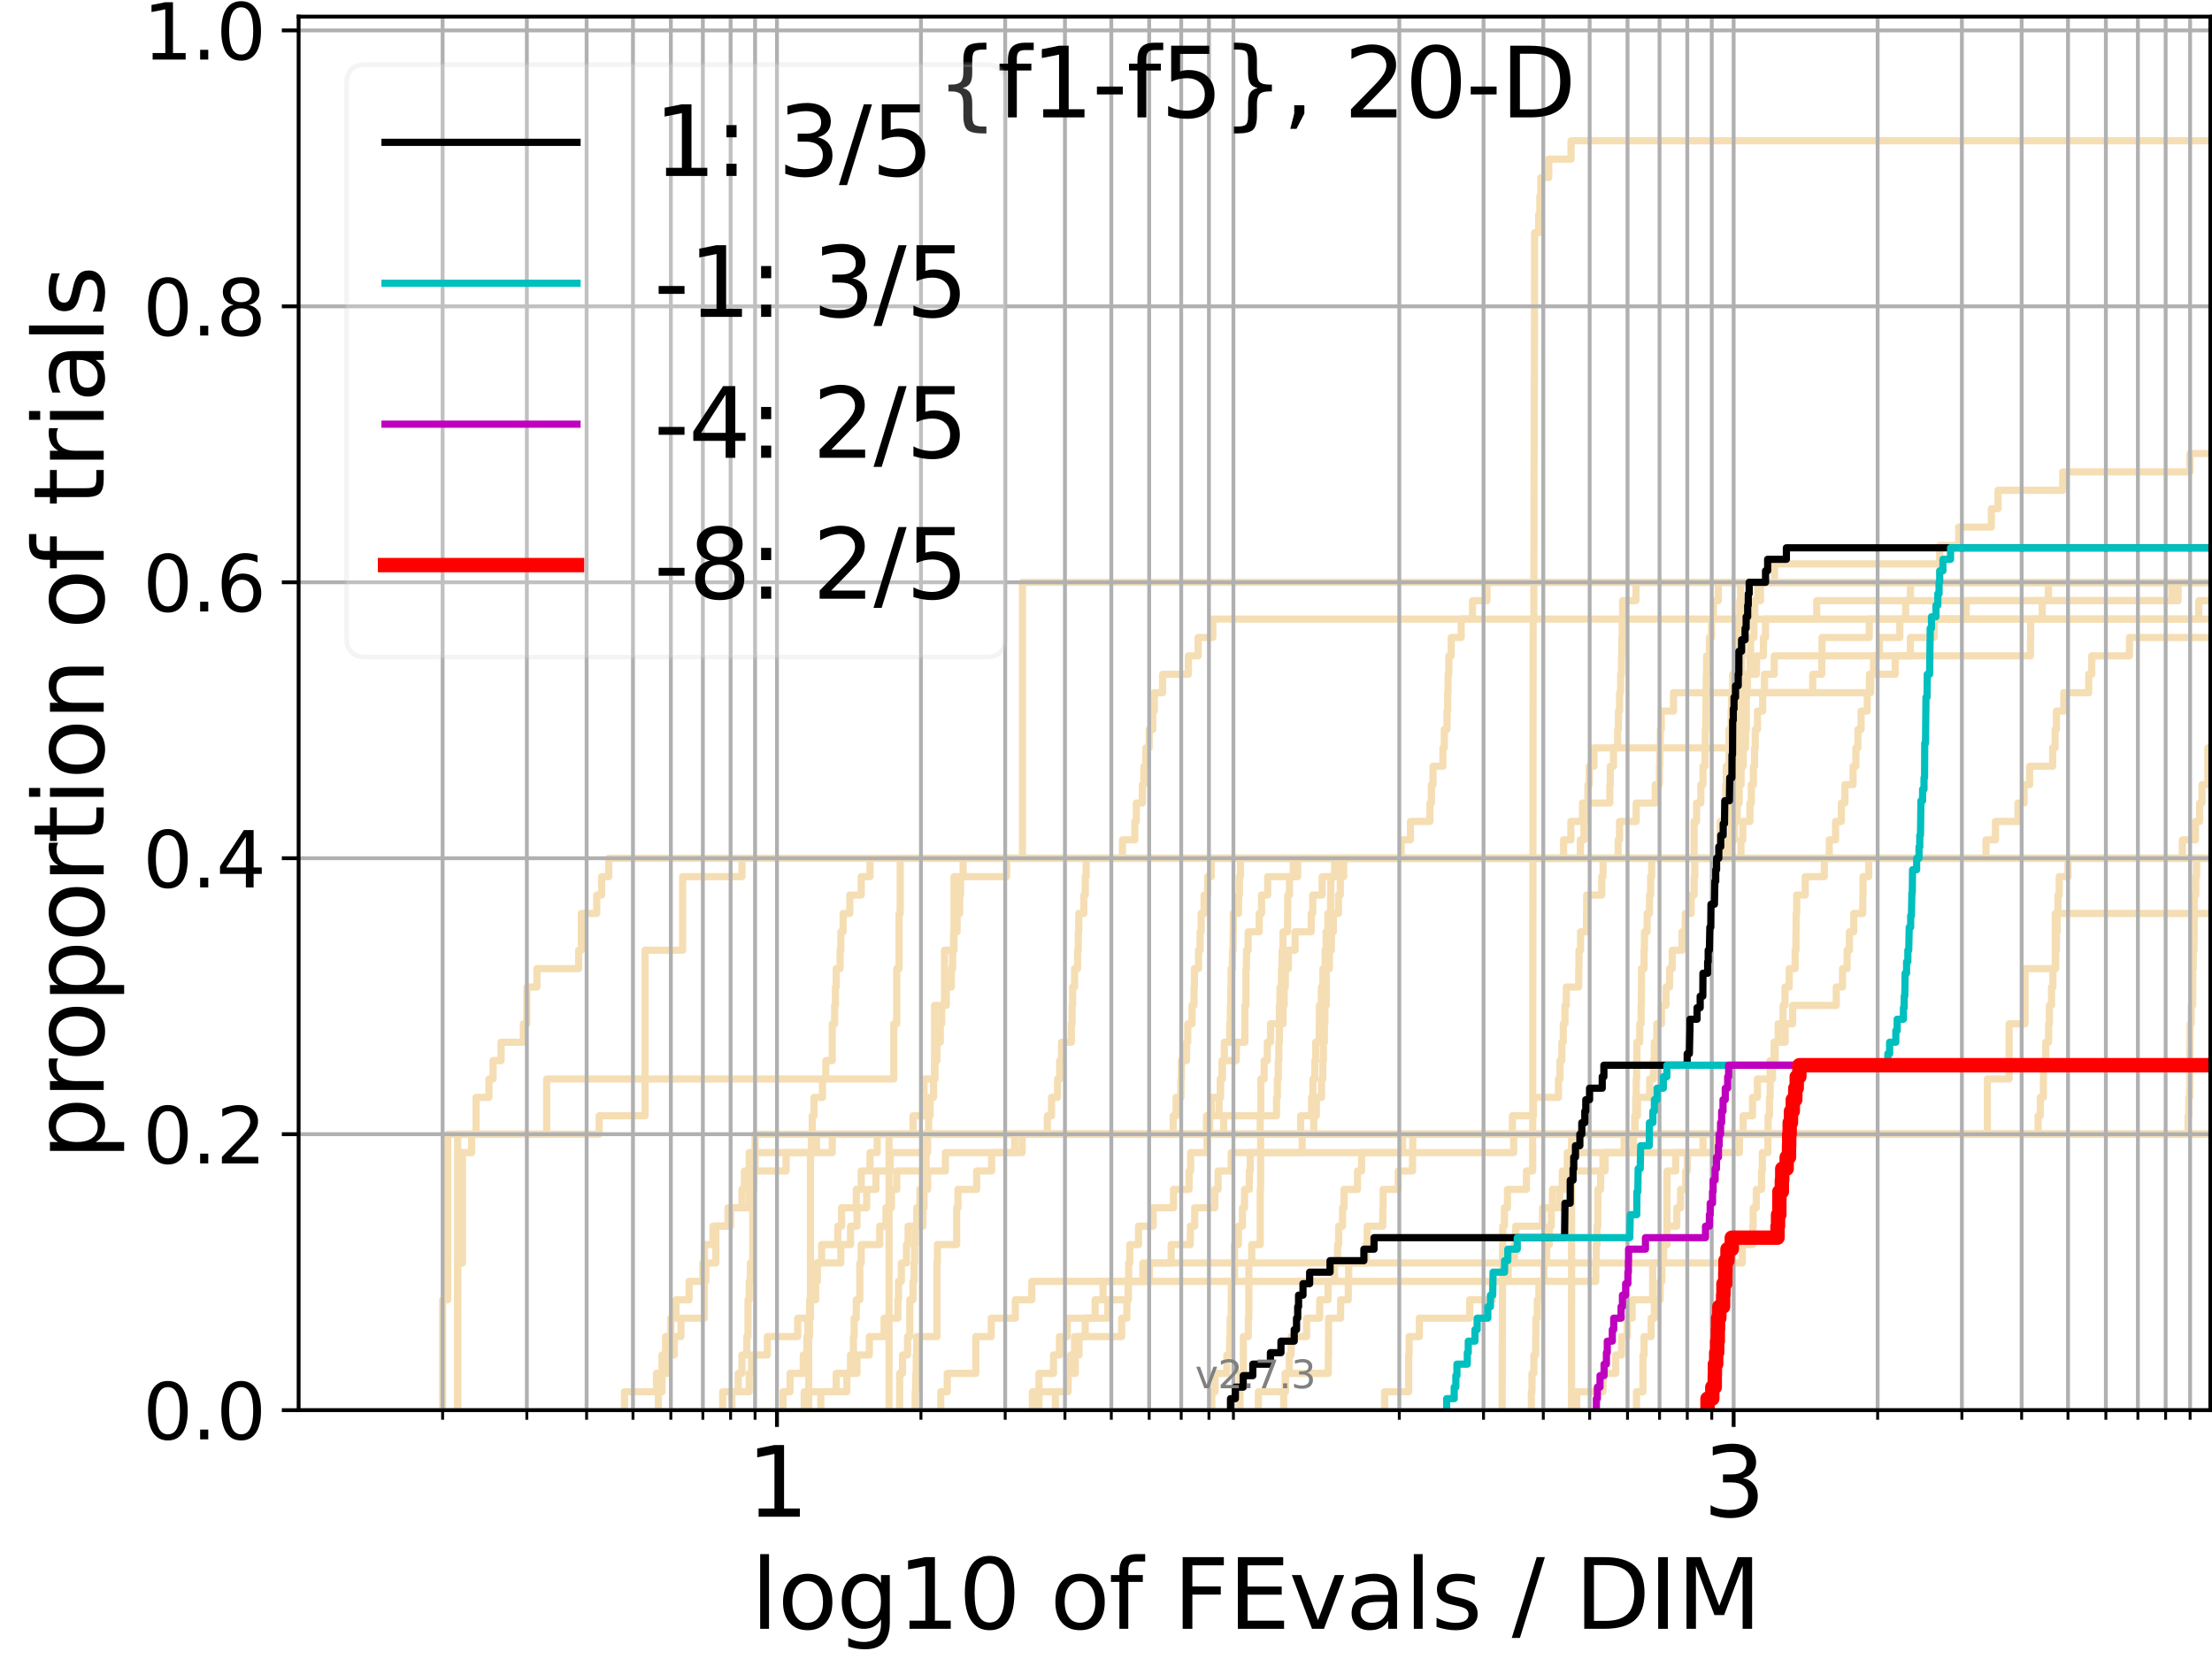 <?xml version="1.0" encoding="utf-8" standalone="no"?>
<!DOCTYPE svg PUBLIC "-//W3C//DTD SVG 1.1//EN"
  "http://www.w3.org/Graphics/SVG/1.1/DTD/svg11.dtd">
<svg xmlns:xlink="http://www.w3.org/1999/xlink" width="460.8pt" height="345.6pt" viewBox="0 0 460.8 345.6" xmlns="http://www.w3.org/2000/svg" version="1.1">
 <defs>
  <style type="text/css">*{stroke-linejoin: round; stroke-linecap: butt}</style>
 </defs>
 <g id="figure_1">
  <g id="patch_1">
   <path d="M 0 345.6 
L 460.8 345.6 
L 460.8 0 
L 0 0 
z
" style="fill: #ffffff"/>
  </g>
  <g id="axes_1">
   <g id="patch_2">
    <path d="M 62.208 293.76 
L 460.8 293.76 
L 460.8 3.456 
L 62.208 3.456 
z
" style="fill: #ffffff"/>
   </g>
   <g id="line2d_1">
    <path d="M 185.199 293.76 
L 185.199 289.928 
L 185.199 289.928 
L 185.199 286.095 
L 185.199 286.095 
L 185.199 282.263 
L 185.199 282.263 
L 185.199 278.43 
L 185.199 278.43 
L 185.199 274.598 
L 185.199 274.598 
L 185.199 270.766 
L 185.199 270.766 
L 185.199 266.933 
L 185.199 266.933 
L 185.199 263.101 
L 185.199 263.101 
L 185.199 259.268 
L 185.199 259.268 
L 185.199 255.436 
L 185.199 255.436 
L 185.199 251.604 
L 185.199 251.604 
L 185.199 247.771 
L 185.199 247.771 
L 185.199 243.939 
L 185.199 243.939 
L 185.199 240.106 
L 185.199 240.106 
L 185.199 236.274 
L 190.198 236.274 
L 190.198 232.442 
L 192.497 232.442 
L 192.497 228.609 
L 192.497 228.609 
L 192.497 224.777 
L 194.679 224.777 
L 194.679 220.944 
L 194.679 220.944 
L 194.679 217.112 
L 194.679 217.112 
L 194.679 213.28 
L 194.679 213.28 
L 194.679 209.447 
L 196.757 209.447 
L 196.757 205.615 
L 196.757 205.615 
L 196.757 201.782 
L 196.757 201.782 
L 196.757 197.95 
L 198.739 197.95 
L 198.739 194.118 
L 198.739 194.118 
L 198.739 190.285 
L 198.739 190.285 
L 198.739 186.453 
L 198.739 186.453 
L 198.739 182.621 
L 200.635 182.621 
L 200.635 178.788 
L 329.215 178.788 
L 329.215 174.956 
L 329.969 174.956 
L 329.969 171.123 
L 330.526 171.123 
L 330.526 167.291 
L 330.801 167.291 
L 330.801 163.459 
L 331.075 163.459 
L 331.075 159.626 
L 332.065 159.626 
L 332.065 155.794 
L 360.737 155.794 
L 360.737 151.961 
L 361.102 151.961 
L 361.102 148.129 
L 361.465 148.129 
L 361.465 144.297 
L 377.625 144.297 
L 377.625 140.464 
L 379.509 140.464 
L 379.509 136.632 
L 379.561 136.632 
L 379.561 132.799 
L 389.405 132.799 
L 389.405 128.967 
L 389.405 128.967 
L 389.405 128.967 
L 460.8 128.967 
" clip-path="url(#p535aec98af)" style="fill: none; stroke: #f5deb3; stroke-width: 1.5; stroke-linecap: square"/>
   </g>
   <g id="line2d_2">
    <path d="M 327.385 293.76 
L 327.385 282.263 
L 327.385 282.263 
L 327.385 270.766 
L 327.389 270.766 
L 327.389 259.268 
L 327.389 259.268 
L 327.389 247.771 
L 327.389 247.771 
L 327.389 236.274 
L 413.999 236.274 
L 413.999 224.777 
L 418.534 224.777 
L 418.534 213.28 
L 421.842 213.28 
L 421.842 201.782 
L 428.155 201.782 
L 428.155 190.285 
L 428.155 190.285 
L 428.155 190.285 
L 460.8 190.285 
" clip-path="url(#p535aec98af)" style="fill: none; stroke: #f5deb3; stroke-width: 1.5; stroke-linecap: square"/>
   </g>
   <g id="line2d_3">
    <path d="M 168.465 293.76 
L 168.465 289.928 
L 168.465 289.928 
L 168.465 286.095 
L 168.465 286.095 
L 168.465 282.263 
L 168.465 282.263 
L 168.465 278.43 
L 168.65 278.43 
L 168.65 274.598 
L 168.834 274.598 
L 168.834 270.766 
L 168.834 270.766 
L 168.834 266.933 
L 168.834 266.933 
L 168.834 263.101 
L 168.834 263.101 
L 168.834 259.268 
L 168.834 259.268 
L 168.834 255.436 
L 168.834 255.436 
L 168.834 251.604 
L 168.834 251.604 
L 168.834 247.771 
L 168.834 247.771 
L 168.834 243.939 
L 168.834 243.939 
L 168.834 240.106 
L 169.018 240.106 
L 169.018 236.274 
L 169.201 236.274 
L 169.201 232.442 
L 169.565 232.442 
L 169.565 228.609 
L 171.339 228.609 
L 171.339 224.777 
L 172.028 224.777 
L 172.028 220.944 
L 173.376 220.944 
L 173.376 217.112 
L 173.376 217.112 
L 173.376 213.28 
L 173.87 213.28 
L 173.87 209.447 
L 174.034 209.447 
L 174.034 205.615 
L 174.197 205.615 
L 174.197 201.782 
L 175.003 201.782 
L 175.003 197.95 
L 175.162 197.95 
L 175.162 194.118 
L 175.637 194.118 
L 175.637 190.285 
L 177.03 190.285 
L 177.03 186.453 
L 179.402 186.453 
L 179.402 182.621 
L 181.238 182.621 
L 181.238 178.788 
L 181.238 178.788 
L 181.238 178.788 
L 460.8 178.788 
" clip-path="url(#p535aec98af)" style="fill: none; stroke: #f5deb3; stroke-width: 1.5; stroke-linecap: square"/>
   </g>
   <g id="line2d_4">
    <path d="M 137.148 293.76 
L 137.148 289.928 
L 137.907 289.928 
L 137.907 286.095 
L 139.021 286.095 
L 139.021 282.263 
L 140.464 282.263 
L 140.464 278.43 
L 141.86 278.43 
L 141.86 274.598 
L 146.728 274.598 
L 146.728 270.766 
L 146.728 270.766 
L 146.728 266.933 
L 147.034 266.933 
L 147.034 263.101 
L 149.116 263.101 
L 149.116 259.268 
L 149.116 259.268 
L 149.116 255.436 
L 151.654 255.436 
L 151.654 251.604 
L 154.567 251.604 
L 154.567 247.771 
L 155.076 247.771 
L 155.076 243.939 
L 156.077 243.939 
L 156.077 240.106 
L 173.376 240.106 
L 173.376 236.274 
L 252.008 236.274 
L 252.008 232.442 
L 253.957 232.442 
L 253.957 228.609 
L 254.24 228.609 
L 254.24 224.777 
L 254.571 224.777 
L 254.571 220.944 
L 255.051 220.944 
L 255.051 217.112 
L 256.167 217.112 
L 256.167 213.28 
L 256.313 213.28 
L 256.313 209.447 
L 256.387 209.447 
L 256.387 205.615 
L 256.46 205.615 
L 256.46 201.782 
L 256.726 201.782 
L 256.726 197.95 
L 256.871 197.95 
L 256.871 194.118 
L 256.919 194.118 
L 256.919 190.285 
L 258.012 190.285 
L 258.012 186.453 
L 258.199 186.453 
L 258.199 182.621 
L 258.409 182.621 
L 258.409 178.788 
L 352.917 178.788 
L 352.917 174.956 
L 352.919 174.956 
L 352.919 171.123 
L 353.434 171.123 
L 353.434 167.291 
L 354.317 167.291 
L 354.317 163.459 
L 354.764 163.459 
L 354.764 159.626 
L 355.195 159.626 
L 355.195 155.794 
L 355.235 155.794 
L 355.235 151.961 
L 355.347 151.961 
L 355.347 148.129 
L 355.376 148.129 
L 355.376 144.297 
L 355.44 144.297 
L 355.44 140.464 
L 355.519 140.464 
L 355.519 136.632 
L 356.107 136.632 
L 356.107 132.799 
L 356.547 132.799 
L 356.547 128.967 
L 356.926 128.967 
L 356.926 125.135 
L 357.954 125.135 
L 357.954 121.302 
L 357.954 121.302 
L 357.954 121.302 
L 460.8 121.302 
" clip-path="url(#p535aec98af)" style="fill: none; stroke: #f5deb3; stroke-width: 1.5; stroke-linecap: square"/>
   </g>
   <g id="line2d_5">
    <path d="M 319.008 293.76 
L 319.008 289.928 
L 319.14 289.928 
L 319.14 286.095 
L 319.532 286.095 
L 319.532 282.263 
L 319.915 282.263 
L 319.915 278.43 
L 319.949 278.43 
L 319.949 274.598 
L 320.256 274.598 
L 320.256 270.766 
L 320.583 270.766 
L 320.583 266.933 
L 321.626 266.933 
L 321.626 263.101 
L 322.21 263.101 
L 322.21 259.268 
L 322.749 259.268 
L 322.749 255.436 
L 323.162 255.436 
L 323.162 251.604 
L 324.902 251.604 
L 324.902 247.771 
L 325.458 247.771 
L 325.458 243.939 
L 326.502 243.939 
L 326.502 240.106 
L 340.298 240.106 
L 340.298 236.274 
L 340.298 236.274 
L 340.298 236.274 
L 460.8 236.274 
" clip-path="url(#p535aec98af)" style="fill: none; stroke: #f5deb3; stroke-width: 1.5; stroke-linecap: square"/>
   </g>
   <g id="line2d_6"/>
   <g id="line2d_7">
    <path d="M 167.526 293.76 
L 167.526 289.928 
L 176.417 289.928 
L 176.417 286.095 
L 177.183 286.095 
L 177.183 282.263 
L 177.786 282.263 
L 177.786 278.43 
L 177.935 278.43 
L 177.935 274.598 
L 178.381 274.598 
L 178.381 270.766 
L 179.113 270.766 
L 179.113 266.933 
L 179.113 266.933 
L 179.113 263.101 
L 179.402 263.101 
L 179.402 259.268 
L 183.264 259.268 
L 183.264 255.436 
L 184.564 255.436 
L 184.564 251.604 
L 185.701 251.604 
L 185.701 247.771 
L 186.809 247.771 
L 186.809 243.939 
L 192.921 243.939 
L 192.921 240.106 
L 192.921 240.106 
L 192.921 236.274 
L 273.681 236.274 
L 273.681 232.442 
L 274.217 232.442 
L 274.217 228.609 
L 275.3 228.609 
L 275.3 224.777 
L 275.567 224.777 
L 275.567 220.944 
L 275.691 220.944 
L 275.691 217.112 
L 275.894 217.112 
L 275.894 213.28 
L 276.002 213.28 
L 276.002 209.447 
L 276.28 209.447 
L 276.28 205.615 
L 276.295 205.615 
L 276.295 201.782 
L 276.936 201.782 
L 276.936 197.95 
L 277.358 197.95 
L 277.358 194.118 
L 277.761 194.118 
L 277.761 190.285 
L 278.818 190.285 
L 278.818 186.453 
L 279.208 186.453 
L 279.208 182.621 
L 279.409 182.621 
L 279.409 178.788 
L 362.681 178.788 
L 362.681 174.956 
L 363.069 174.956 
L 363.069 171.123 
L 364.543 171.123 
L 364.543 167.291 
L 364.836 167.291 
L 364.836 163.459 
L 365.275 163.459 
L 365.275 159.626 
L 365.514 159.626 
L 365.514 155.794 
L 365.661 155.794 
L 365.661 151.961 
L 366.112 151.961 
L 366.112 148.129 
L 367.195 148.129 
L 367.195 144.297 
L 367.569 144.297 
L 367.569 140.464 
L 369.608 140.464 
L 369.608 136.632 
L 422.986 136.632 
L 422.986 132.799 
L 423.024 132.799 
L 423.024 128.967 
L 425.434 128.967 
L 425.434 125.135 
L 426.721 125.135 
L 426.721 121.302 
L 461.8 121.302 
" clip-path="url(#p535aec98af)" style="fill: none; stroke: #f5deb3; stroke-width: 1.5; stroke-linecap: square"/>
   </g>
   <g id="line2d_8">
    <path d="M 340.907 293.76 
L 340.907 289.928 
L 342.254 289.928 
L 342.257 282.263 
L 342.494 282.263 
L 342.494 278.43 
L 343.97 278.43 
L 343.97 274.598 
L 344.635 274.598 
L 344.635 270.766 
L 345.838 270.766 
L 345.838 266.933 
L 346.2 266.933 
L 346.2 263.101 
L 346.565 263.101 
L 346.565 259.268 
L 347.266 259.268 
L 347.266 255.436 
L 349.305 255.436 
L 349.305 251.604 
L 350.091 251.604 
L 350.091 247.771 
L 351.165 247.771 
L 351.165 243.939 
L 351.488 243.939 
L 351.488 240.106 
L 354.774 240.106 
L 354.774 236.274 
L 455.822 236.274 
L 455.822 232.442 
L 455.972 232.442 
L 455.972 228.609 
L 456.155 228.609 
L 456.231 213.28 
L 456.476 213.28 
L 456.476 209.447 
L 456.766 209.447 
L 456.805 201.782 
L 456.895 201.782 
L 456.895 197.95 
L 457.065 197.95 
L 457.103 186.453 
L 457.42 186.453 
L 457.42 182.621 
L 457.583 182.621 
L 457.583 178.788 
L 461.8 178.788 
L 461.8 178.788 
" clip-path="url(#p535aec98af)" style="fill: none; stroke: #f5deb3; stroke-width: 1.5; stroke-linecap: square"/>
   </g>
   <g id="line2d_9">
    <path d="M 163.135 293.76 
L 163.135 289.928 
L 164.581 289.928 
L 164.581 286.095 
L 167.336 286.095 
L 167.336 282.263 
L 168.091 282.263 
L 168.091 278.43 
L 168.278 278.43 
L 168.278 274.598 
L 168.834 274.598 
L 168.834 270.766 
L 169.925 270.766 
L 169.925 266.933 
L 170.105 266.933 
L 170.105 263.101 
L 171.165 263.101 
L 171.165 259.268 
L 174.521 259.268 
L 174.521 255.436 
L 175.321 255.436 
L 175.321 251.604 
L 178.381 251.604 
L 178.381 247.771 
L 179.402 247.771 
L 179.402 243.939 
L 181.238 243.939 
L 181.238 240.106 
L 182.733 240.106 
L 182.733 236.274 
L 270.951 236.274 
L 270.951 232.442 
L 273.221 232.442 
L 273.221 228.609 
L 273.501 228.609 
L 273.501 224.777 
L 273.909 224.777 
L 273.909 220.944 
L 274.088 220.944 
L 274.088 217.112 
L 274.81 217.112 
L 274.81 213.28 
L 274.857 213.28 
L 274.857 209.447 
L 275.268 209.447 
L 275.268 205.615 
L 275.598 205.615 
L 275.598 201.782 
L 276.033 201.782 
L 276.033 197.95 
L 276.249 197.95 
L 276.249 194.118 
L 276.617 194.118 
L 276.617 190.285 
L 277.178 190.285 
L 277.178 186.453 
L 277.238 186.453 
L 277.238 182.621 
L 279.907 182.621 
L 279.907 178.788 
L 358.302 178.788 
L 358.302 174.956 
L 358.355 174.956 
L 358.355 171.123 
L 359.392 171.123 
L 359.392 167.291 
L 359.512 167.291 
L 359.512 163.459 
L 359.613 163.459 
L 359.613 159.626 
L 360.154 159.626 
L 360.154 155.794 
L 360.187 155.794 
L 360.187 151.961 
L 360.621 151.961 
L 360.621 148.129 
L 360.7 148.129 
L 360.7 144.297 
L 360.94 144.297 
L 360.94 140.464 
L 361.973 140.464 
L 361.973 136.632 
L 362.011 136.632 
L 362.011 132.799 
L 362.157 132.799 
L 362.157 128.967 
L 362.427 128.967 
L 362.427 125.135 
L 362.593 125.135 
L 362.593 121.302 
L 362.593 121.302 
L 362.593 121.302 
L 460.8 121.302 
" clip-path="url(#p535aec98af)" style="fill: none; stroke: #f5deb3; stroke-width: 1.5; stroke-linecap: square"/>
   </g>
   <g id="line2d_10">
    <path d="M 195.977 293.76 
L 195.977 289.928 
L 197.332 289.928 
L 197.332 286.095 
L 203.289 286.095 
L 203.289 282.263 
L 203.289 282.263 
L 203.289 278.43 
L 206.491 278.43 
L 206.491 274.598 
L 211.511 274.598 
L 211.511 270.766 
L 214.943 270.766 
L 214.943 266.933 
L 332.437 266.933 
L 332.437 263.101 
L 332.542 263.101 
L 332.542 259.268 
L 332.696 259.268 
L 332.696 255.436 
L 332.859 255.436 
L 332.859 251.604 
L 332.871 251.604 
L 332.871 247.771 
L 333.446 247.771 
L 333.446 243.939 
L 333.927 243.939 
L 333.927 240.106 
L 362.358 240.106 
L 362.358 236.274 
L 461.8 236.274 
" clip-path="url(#p535aec98af)" style="fill: none; stroke: #f5deb3; stroke-width: 1.5; stroke-linecap: square"/>
   </g>
   <g id="line2d_11">
    <path d="M 130.092 293.76 
L 130.092 289.928 
L 136.763 289.928 
L 136.763 286.095 
L 137.907 286.095 
L 137.907 282.263 
L 138.653 282.263 
L 138.653 278.43 
L 139.749 278.43 
L 139.749 274.598 
L 140.817 274.598 
L 140.817 270.766 
L 143.544 270.766 
L 143.544 266.933 
L 146.42 266.933 
L 146.42 263.101 
L 146.728 263.101 
L 146.728 259.268 
L 148.531 259.268 
L 148.531 255.436 
L 152.199 255.436 
L 152.199 251.604 
L 156.077 251.604 
L 156.077 247.771 
L 156.323 247.771 
L 156.323 243.939 
L 163.76 243.939 
L 163.76 240.106 
L 170.105 240.106 
L 170.105 236.274 
L 244.397 236.274 
L 244.397 232.442 
L 245.003 232.442 
L 245.003 228.609 
L 246.005 228.609 
L 246.005 224.777 
L 246.098 224.777 
L 246.098 220.944 
L 247.196 220.944 
L 247.196 217.112 
L 247.436 217.112 
L 247.436 213.28 
L 248.326 213.28 
L 248.326 209.447 
L 248.734 209.447 
L 248.734 205.615 
L 248.821 205.615 
L 248.821 201.782 
L 249.683 201.782 
L 249.683 197.95 
L 249.995 197.95 
L 249.995 194.118 
L 250.22 194.118 
L 250.22 190.285 
L 250.833 190.285 
L 250.833 186.453 
L 251.575 186.453 
L 251.575 182.621 
L 252.33 182.621 
L 252.33 178.788 
L 252.33 178.788 
L 252.33 178.788 
L 460.8 178.788 
" clip-path="url(#p535aec98af)" style="fill: none; stroke: #f5deb3; stroke-width: 1.5; stroke-linecap: square"/>
   </g>
   <g id="line2d_12">
    <path d="M 95.335 293.76 
L 95.335 289.928 
L 95.335 289.928 
L 95.335 286.095 
L 95.335 286.095 
L 95.335 282.263 
L 95.335 282.263 
L 95.335 278.43 
L 95.335 278.43 
L 95.335 274.598 
L 95.335 274.598 
L 95.335 270.766 
L 95.335 270.766 
L 95.335 266.933 
L 95.335 266.933 
L 95.335 263.101 
L 95.335 263.101 
L 95.335 259.268 
L 95.335 259.268 
L 95.335 255.436 
L 95.335 255.436 
L 95.335 251.604 
L 95.335 251.604 
L 95.335 247.771 
L 95.335 247.771 
L 95.335 243.939 
L 95.335 243.939 
L 95.335 240.106 
L 95.335 240.106 
L 95.335 236.274 
L 124.825 236.274 
L 124.825 232.442 
L 134.38 232.442 
L 134.38 228.609 
L 134.38 228.609 
L 134.38 224.777 
L 134.38 224.777 
L 134.38 220.944 
L 134.38 220.944 
L 134.38 217.112 
L 134.38 217.112 
L 134.38 213.28 
L 134.38 213.28 
L 134.38 209.447 
L 134.38 209.447 
L 134.38 205.615 
L 134.38 205.615 
L 134.38 201.782 
L 134.38 201.782 
L 134.38 197.95 
L 142.202 197.95 
L 142.202 194.118 
L 142.202 194.118 
L 142.202 190.285 
L 142.202 190.285 
L 142.202 186.453 
L 142.202 186.453 
L 142.202 182.621 
L 154.567 182.621 
L 154.567 178.788 
L 325.724 178.788 
L 325.724 174.956 
L 327.243 174.956 
L 327.243 171.123 
L 329.661 171.123 
L 329.661 167.291 
L 335.356 167.291 
L 335.356 163.459 
L 335.458 163.459 
L 335.458 159.626 
L 336.116 159.626 
L 336.116 155.794 
L 336.983 155.794 
L 336.983 151.961 
L 337.156 151.961 
L 337.156 148.129 
L 337.393 148.129 
L 337.393 144.297 
L 337.614 144.297 
L 337.614 140.464 
L 337.785 140.464 
L 337.785 136.632 
L 337.863 136.632 
L 337.863 132.799 
L 337.94 132.799 
L 337.94 128.967 
L 338.018 128.967 
L 338.018 125.135 
L 340.796 125.135 
L 340.796 121.302 
L 340.796 121.302 
L 340.796 121.302 
L 460.8 121.302 
" clip-path="url(#p535aec98af)" style="fill: none; stroke: #f5deb3; stroke-width: 1.5; stroke-linecap: square"/>
   </g>
   <g id="line2d_13">
    <path d="M 258.316 293.76 
L 258.316 289.928 
L 258.316 289.928 
L 258.316 286.095 
L 259.009 286.095 
L 259.009 282.263 
L 259.009 282.263 
L 259.009 278.43 
L 260.05 278.43 
L 260.05 274.598 
L 260.162 274.598 
L 260.162 270.766 
L 260.162 270.766 
L 260.162 266.933 
L 260.162 266.933 
L 260.162 263.101 
L 260.761 263.101 
L 260.761 259.268 
L 262.529 259.268 
L 262.529 255.436 
L 262.529 255.436 
L 262.529 251.604 
L 262.529 251.604 
L 262.529 247.771 
L 262.614 247.771 
L 262.614 243.939 
L 262.614 243.939 
L 262.614 240.106 
L 262.614 240.106 
L 262.614 236.274 
L 262.614 236.274 
L 262.614 236.274 
L 460.8 236.274 
" clip-path="url(#p535aec98af)" style="fill: none; stroke: #f5deb3; stroke-width: 1.5; stroke-linecap: square"/>
   </g>
   <g id="line2d_14">
    <path d="M 152.468 293.76 
L 152.468 289.928 
L 153.792 289.928 
L 153.792 286.095 
L 154.567 286.095 
L 154.567 282.263 
L 155.579 282.263 
L 155.579 278.43 
L 155.829 278.43 
L 155.829 274.598 
L 155.829 274.598 
L 155.829 270.766 
L 156.077 270.766 
L 156.077 266.933 
L 156.323 266.933 
L 156.323 263.101 
L 156.812 263.101 
L 156.812 259.268 
L 156.812 259.268 
L 156.812 255.436 
L 156.812 255.436 
L 156.812 251.604 
L 156.812 251.604 
L 156.812 247.771 
L 157.055 247.771 
L 157.055 243.939 
L 157.296 243.939 
L 157.296 240.106 
L 157.296 240.106 
L 157.296 236.274 
L 218.182 236.274 
L 218.182 232.442 
L 219.056 232.442 
L 219.056 228.609 
L 220.307 228.609 
L 220.307 224.777 
L 220.753 224.777 
L 220.753 220.944 
L 221.14 220.944 
L 221.14 217.112 
L 223.181 217.112 
L 223.181 213.28 
L 223.338 213.28 
L 223.338 209.447 
L 223.442 209.447 
L 223.442 205.615 
L 223.857 205.615 
L 223.857 201.782 
L 224.473 201.782 
L 224.473 197.95 
L 224.625 197.95 
L 224.625 194.118 
L 224.726 194.118 
L 224.726 190.285 
L 225.777 190.285 
L 225.777 186.453 
L 226.072 186.453 
L 226.072 182.621 
L 226.268 182.621 
L 226.268 178.788 
L 233.823 178.788 
L 233.823 174.956 
L 236.41 174.956 
L 236.41 171.123 
L 236.718 171.123 
L 236.718 167.291 
L 237.966 167.291 
L 237.966 163.459 
L 238.3 163.459 
L 238.3 159.626 
L 238.705 159.626 
L 238.705 155.794 
L 239.396 155.794 
L 239.396 151.961 
L 240.147 151.961 
L 240.147 148.129 
L 240.465 148.129 
L 240.465 144.297 
L 242.189 144.297 
L 242.189 140.464 
L 247.556 140.464 
L 247.556 136.632 
L 249.598 136.632 
L 249.598 132.799 
L 252.65 132.799 
L 252.65 128.967 
L 458.05 128.967 
L 458.05 125.135 
L 458.05 125.135 
L 458.05 125.135 
L 460.8 125.135 
" clip-path="url(#p535aec98af)" style="fill: none; stroke: #f5deb3; stroke-width: 1.5; stroke-linecap: square"/>
   </g>
   <g id="line2d_15"/>
   <g id="line2d_16">
    <path d="M 267.419 293.76 
L 267.419 289.928 
L 267.776 289.928 
L 267.776 286.095 
L 268.592 286.095 
L 268.592 282.263 
L 268.958 282.263 
L 268.958 278.43 
L 272.186 278.43 
L 272.186 274.598 
L 274.921 274.598 
L 274.921 270.766 
L 276.663 270.766 
L 276.663 266.933 
L 277.998 266.933 
L 277.998 263.101 
L 278.644 263.101 
L 278.644 259.268 
L 278.862 259.268 
L 278.862 255.436 
L 279.68 255.436 
L 279.68 251.604 
L 279.991 251.604 
L 279.991 247.771 
L 282.792 247.771 
L 282.792 243.939 
L 283.644 243.939 
L 283.644 240.106 
L 292.186 240.106 
L 292.186 236.274 
L 340.553 236.274 
L 340.553 232.442 
L 341.107 232.442 
L 341.107 228.609 
L 343.657 228.609 
L 343.657 224.777 
L 344.438 224.777 
L 344.438 220.944 
L 344.619 220.944 
L 344.619 217.112 
L 345.139 217.112 
L 345.139 213.28 
L 346.105 213.28 
L 346.105 209.447 
L 347.048 209.447 
L 347.048 205.615 
L 347.808 205.615 
L 347.808 201.782 
L 348.356 201.782 
L 348.356 197.95 
L 350.395 197.95 
L 350.395 194.118 
L 351.077 194.118 
L 351.077 190.285 
L 352.305 190.285 
L 352.305 186.453 
L 352.927 186.453 
L 352.927 182.621 
L 353.058 182.621 
L 353.058 178.788 
L 360.01 178.788 
L 360.01 174.956 
L 360.754 174.956 
L 360.754 171.123 
L 361.901 171.123 
L 361.901 167.291 
L 362.307 167.291 
L 362.307 163.459 
L 362.704 163.459 
L 362.704 159.626 
L 362.883 159.626 
L 362.883 155.794 
L 363.026 155.794 
L 363.109 148.129 
L 363.516 148.129 
L 363.516 144.297 
L 363.999 144.297 
L 363.999 140.464 
L 364.573 140.464 
L 364.573 136.632 
L 364.687 136.632 
L 364.687 132.799 
L 365.377 132.799 
L 365.377 128.967 
L 365.557 128.967 
L 365.557 125.135 
L 366.186 125.135 
L 366.186 121.302 
L 369.654 121.302 
L 369.654 117.47 
L 404.071 117.47 
L 404.071 113.637 
L 408.027 113.637 
L 408.027 109.805 
L 414.835 109.805 
L 414.835 105.973 
L 416.227 105.973 
L 416.227 102.14 
L 429.709 102.14 
L 429.709 98.308 
L 456.205 98.308 
L 456.205 94.475 
L 461.8 94.475 
L 461.8 94.475 
" clip-path="url(#p535aec98af)" style="fill: none; stroke: #f5deb3; stroke-width: 1.5; stroke-linecap: square"/>
   </g>
   <g id="line2d_17">
    <path d="M 288.44 293.76 
L 288.44 289.928 
L 293.446 289.928 
L 293.446 286.095 
L 293.446 286.095 
L 293.446 282.263 
L 293.549 282.263 
L 293.549 278.43 
L 295.683 278.43 
L 295.683 274.598 
L 306.169 274.598 
L 306.169 270.766 
L 310.931 270.766 
L 310.931 266.933 
L 314.182 266.933 
L 314.182 263.101 
L 315.488 263.101 
L 315.488 259.268 
L 315.749 259.268 
L 315.749 255.436 
L 321.35 255.436 
L 321.35 251.604 
L 323.396 251.604 
L 323.396 247.771 
L 326.105 247.771 
L 326.105 243.939 
L 334.379 243.939 
L 334.379 240.106 
L 338.327 240.106 
L 338.327 236.274 
L 461.8 236.274 
" clip-path="url(#p535aec98af)" style="fill: none; stroke: #f5deb3; stroke-width: 1.5; stroke-linecap: square"/>
   </g>
   <g id="line2d_18">
    <path d="M 95.335 293.76 
L 95.335 289.928 
L 95.335 289.928 
L 95.335 286.095 
L 95.335 286.095 
L 95.335 282.263 
L 95.335 282.263 
L 95.335 278.43 
L 95.335 278.43 
L 95.335 274.598 
L 95.335 274.598 
L 95.335 270.766 
L 95.335 270.766 
L 95.335 266.933 
L 95.335 266.933 
L 95.335 263.101 
L 96.33 263.101 
L 96.33 259.268 
L 96.33 259.268 
L 96.33 255.436 
L 96.33 255.436 
L 96.33 251.604 
L 96.33 251.604 
L 96.33 247.771 
L 96.33 247.771 
L 96.33 243.939 
L 96.33 243.939 
L 96.33 240.106 
L 98.253 240.106 
L 98.253 236.274 
L 99.184 236.274 
L 99.184 232.442 
L 99.184 232.442 
L 99.184 228.609 
L 101.862 228.609 
L 101.862 224.777 
L 102.719 224.777 
L 102.719 220.944 
L 104.383 220.944 
L 104.383 217.112 
L 109.025 217.112 
L 109.025 213.28 
L 109.752 213.28 
L 109.752 209.447 
L 109.752 209.447 
L 109.752 205.615 
L 111.863 205.615 
L 111.863 201.782 
L 120.548 201.782 
L 120.548 197.95 
L 121.106 197.95 
L 121.106 194.118 
L 121.106 194.118 
L 121.106 190.285 
L 124.313 190.285 
L 124.313 186.453 
L 125.331 186.453 
L 125.331 182.621 
L 126.815 182.621 
L 126.815 178.788 
L 413.722 178.788 
L 413.722 174.956 
L 415.695 174.956 
L 415.695 171.123 
L 420.386 171.123 
L 420.386 167.291 
L 421.671 167.291 
L 421.671 163.459 
L 422.803 163.459 
L 422.803 159.626 
L 427.605 159.626 
L 427.605 155.794 
L 428.112 155.794 
L 428.112 151.961 
L 428.393 151.961 
L 428.393 148.129 
L 429.932 148.129 
L 429.932 144.297 
L 435.113 144.297 
L 435.113 140.464 
L 435.752 140.464 
L 435.752 136.632 
L 443.602 136.632 
L 443.602 132.799 
L 461.8 132.799 
" clip-path="url(#p535aec98af)" style="fill: none; stroke: #f5deb3; stroke-width: 1.5; stroke-linecap: square"/>
   </g>
   <g id="line2d_19">
    <path d="M 328.462 293.76 
L 328.462 289.928 
L 333.935 289.928 
L 333.935 286.095 
L 336.576 286.095 
L 336.576 282.263 
L 337.796 282.263 
L 337.796 278.43 
L 338.986 278.43 
L 338.986 274.598 
L 340.006 274.598 
L 340.006 270.766 
L 344.272 270.766 
L 344.272 266.933 
L 344.278 266.933 
L 344.278 263.101 
L 346.298 263.101 
L 346.298 259.268 
L 347.248 259.268 
L 347.248 255.436 
L 347.269 255.436 
L 347.269 251.604 
L 347.275 251.604 
L 347.275 247.771 
L 347.281 247.771 
L 347.281 243.939 
L 349.079 243.939 
L 349.079 240.106 
L 357.523 240.106 
L 357.523 236.274 
L 424.574 236.274 
L 424.574 232.442 
L 425.031 232.442 
L 425.031 228.609 
L 425.678 228.609 
L 425.678 224.777 
L 425.7 224.777 
L 425.7 220.944 
L 426.169 220.944 
L 426.169 217.112 
L 426.759 217.112 
L 426.759 213.28 
L 426.926 213.28 
L 426.926 209.447 
L 427.37 209.447 
L 427.37 205.615 
L 427.659 205.615 
L 427.659 201.782 
L 428.239 201.782 
L 428.239 197.95 
L 428.398 197.95 
L 428.398 194.118 
L 428.567 194.118 
L 428.567 190.285 
L 428.714 190.285 
L 428.714 186.453 
L 428.973 186.453 
L 428.973 182.621 
L 430.814 182.621 
L 430.814 178.788 
L 454.628 178.788 
L 454.628 174.956 
L 457.354 174.956 
L 457.354 171.123 
L 458.222 171.123 
L 458.222 167.291 
L 458.716 167.291 
L 458.716 163.459 
L 459.943 163.459 
L 459.943 159.626 
L 459.95 159.626 
L 459.95 155.794 
L 460.849 155.794 
L 460.849 151.961 
L 460.981 151.961 
L 460.981 148.129 
L 461.591 148.129 
L 461.591 144.297 
L 461.8 144.297 
" clip-path="url(#p535aec98af)" style="fill: none; stroke: #f5deb3; stroke-width: 1.5; stroke-linecap: square"/>
   </g>
   <g id="line2d_20">
    <path d="M 150.544 293.76 
L 150.544 289.928 
L 156.077 289.928 
L 156.077 286.095 
L 156.568 286.095 
L 156.568 282.263 
L 159.863 282.263 
L 159.863 278.43 
L 166.176 278.43 
L 166.176 274.598 
L 168.65 274.598 
L 168.65 270.766 
L 169.746 270.766 
L 169.746 266.933 
L 170.283 266.933 
L 170.283 263.101 
L 175.162 263.101 
L 175.162 259.268 
L 177.183 259.268 
L 177.183 255.436 
L 178.528 255.436 
L 178.528 251.604 
L 180.541 251.604 
L 180.541 247.771 
L 182.465 247.771 
L 182.465 243.939 
L 185.451 243.939 
L 185.451 240.106 
L 192.815 240.106 
L 192.815 236.274 
L 251.329 236.274 
L 251.329 232.442 
L 252.33 232.442 
L 252.33 228.609 
L 254.214 228.609 
L 254.214 224.777 
L 254.647 224.777 
L 254.647 220.944 
L 257.54 220.944 
L 257.54 217.112 
L 259.328 217.112 
L 259.328 213.28 
L 259.328 213.28 
L 259.328 209.447 
L 259.555 209.447 
L 259.555 205.615 
L 259.555 205.615 
L 259.555 201.782 
L 259.668 201.782 
L 259.668 197.95 
L 260.006 197.95 
L 260.006 194.118 
L 262.317 194.118 
L 262.317 190.285 
L 262.803 190.285 
L 262.803 186.453 
L 264.086 186.453 
L 264.086 182.621 
L 270.321 182.621 
L 270.321 178.788 
L 337.089 178.788 
L 337.089 174.956 
L 337.382 174.956 
L 337.382 171.123 
L 340.841 171.123 
L 340.841 167.291 
L 344.802 167.291 
L 344.802 163.459 
L 345.68 163.459 
L 345.68 159.626 
L 345.761 159.626 
L 345.761 155.794 
L 345.872 155.794 
L 345.872 151.961 
L 346.065 151.961 
L 346.065 148.129 
L 348.614 148.129 
L 348.614 144.297 
L 389.43 144.297 
L 389.43 140.464 
L 394.806 140.464 
L 394.806 136.632 
L 397.96 136.632 
L 397.96 132.799 
L 402.924 132.799 
L 402.924 128.967 
L 409.595 128.967 
L 409.595 125.135 
L 452.42 125.135 
L 452.42 121.302 
L 452.42 121.302 
L 452.42 121.302 
L 460.8 121.302 
" clip-path="url(#p535aec98af)" style="fill: none; stroke: #f5deb3; stroke-width: 1.5; stroke-linecap: square"/>
   </g>
   <g id="line2d_21">
    <path d="M 312.921 293.76 
L 313.02 259.268 
L 313.053 259.268 
L 313.053 255.436 
L 313.4 255.436 
L 313.4 251.604 
L 314.035 251.604 
L 314.035 247.771 
L 317.982 247.771 
L 317.982 243.939 
L 319.282 243.939 
L 319.379 128.967 
L 319.515 128.967 
L 319.623 79.146 
L 319.64 79.146 
L 319.685 48.487 
L 320.539 48.487 
L 320.539 44.654 
L 320.776 44.654 
L 320.776 40.822 
L 320.985 40.822 
L 320.985 36.989 
L 322.634 36.989 
L 322.634 33.157 
L 327.276 33.157 
L 327.276 29.325 
L 327.276 29.325 
L 460.8 29.325 
L 460.8 29.325 
" clip-path="url(#p535aec98af)" style="fill: none; stroke: #f5deb3; stroke-width: 1.5; stroke-linecap: square"/>
   </g>
   <g id="line2d_22">
    <path d="M 170.99 293.76 
L 170.99 289.928 
L 174.197 289.928 
L 174.197 286.095 
L 178.528 286.095 
L 178.528 282.263 
L 181.1 282.263 
L 181.1 278.43 
L 184.178 278.43 
L 184.178 274.598 
L 187.051 274.598 
L 187.051 270.766 
L 187.172 270.766 
L 187.172 266.933 
L 187.771 266.933 
L 187.771 263.101 
L 188.828 263.101 
L 188.828 259.268 
L 189.174 259.268 
L 189.174 255.436 
L 192.283 255.436 
L 192.283 251.604 
L 192.497 251.604 
L 192.497 247.771 
L 193.236 247.771 
L 193.236 243.939 
L 196.949 243.939 
L 196.949 240.106 
L 211.373 240.106 
L 211.373 236.274 
L 254.925 236.274 
L 254.925 232.442 
L 262.656 232.442 
L 262.656 228.609 
L 262.656 228.609 
L 262.656 224.777 
L 263.345 224.777 
L 263.345 220.944 
L 264.004 220.944 
L 264.004 217.112 
L 264.673 217.112 
L 264.673 213.28 
L 267.287 213.28 
L 267.287 209.447 
L 267.513 209.447 
L 267.513 205.615 
L 267.758 205.615 
L 267.758 201.782 
L 268.39 201.782 
L 268.39 197.95 
L 269.788 197.95 
L 269.788 194.118 
L 273.155 194.118 
L 273.155 190.285 
L 273.468 190.285 
L 273.468 186.453 
L 275.426 186.453 
L 275.426 182.621 
L 278.043 182.621 
L 278.043 178.788 
L 291.909 178.788 
L 291.909 174.956 
L 293.827 174.956 
L 293.827 171.123 
L 297.876 171.123 
L 297.876 167.291 
L 298.192 167.291 
L 298.192 163.459 
L 298.525 163.459 
L 298.525 159.626 
L 300.59 159.626 
L 300.59 155.794 
L 300.87 155.794 
L 300.87 151.961 
L 301.432 151.961 
L 301.432 148.129 
L 301.57 148.129 
L 301.57 144.297 
L 301.655 144.297 
L 301.655 140.464 
L 301.818 140.464 
L 301.818 136.632 
L 302.309 136.632 
L 302.309 132.799 
L 304.391 132.799 
L 304.391 128.967 
L 306.751 128.967 
L 306.751 125.135 
L 309.762 125.135 
L 309.762 121.302 
L 309.762 121.302 
L 309.762 121.302 
L 460.8 121.302 
" clip-path="url(#p535aec98af)" style="fill: none; stroke: #f5deb3; stroke-width: 1.5; stroke-linecap: square"/>
   </g>
   <g id="line2d_23">
    <path d="M 215.07 293.76 
L 215.07 289.928 
L 222.44 289.928 
L 222.44 286.095 
L 224.012 286.095 
L 224.012 282.263 
L 224.777 282.263 
L 224.777 278.43 
L 226.072 278.43 
L 226.072 274.598 
L 228.132 274.598 
L 228.132 270.766 
L 229.784 270.766 
L 229.784 266.933 
L 239.432 266.933 
L 239.432 263.101 
L 362.949 263.101 
L 362.949 259.268 
L 365.129 259.268 
L 365.129 255.436 
L 365.218 255.436 
L 365.218 251.604 
L 365.867 251.604 
L 365.867 247.771 
L 366.97 247.771 
L 366.97 243.939 
L 367.127 243.939 
L 367.127 240.106 
L 368.293 240.106 
L 368.293 236.274 
L 368.328 236.274 
L 368.328 232.442 
L 368.611 232.442 
L 368.611 228.609 
L 368.762 228.609 
L 368.762 224.777 
L 369.251 224.777 
L 369.251 220.944 
L 369.583 220.944 
L 369.583 217.112 
L 371.872 217.112 
L 371.872 213.28 
L 373.435 213.28 
L 373.435 209.447 
L 382.528 209.447 
L 382.528 205.615 
L 383.822 205.615 
L 383.822 201.782 
L 384.783 201.782 
L 384.783 197.95 
L 385.267 197.95 
L 385.267 194.118 
L 386.168 194.118 
L 386.168 190.285 
L 388.049 190.285 
L 388.049 186.453 
L 388.102 186.453 
L 388.102 182.621 
L 389.281 182.621 
L 389.281 178.788 
L 389.281 178.788 
L 389.281 178.788 
L 460.8 178.788 
" clip-path="url(#p535aec98af)" style="fill: none; stroke: #f5deb3; stroke-width: 1.5; stroke-linecap: square"/>
   </g>
   <g id="line2d_24">
    <path d="M 262.147 293.76 
L 262.147 289.928 
L 267.739 289.928 
L 267.739 286.095 
L 276.708 286.095 
L 276.708 282.263 
L 276.754 282.263 
L 276.754 278.43 
L 276.769 278.43 
L 276.769 274.598 
L 279.28 274.598 
L 279.28 270.766 
L 280.872 270.766 
L 280.872 266.933 
L 280.955 266.933 
L 280.955 263.101 
L 284.593 263.101 
L 284.593 259.268 
L 284.809 259.268 
L 284.809 255.436 
L 288.055 255.436 
L 288.055 251.604 
L 288.137 251.604 
L 288.137 247.771 
L 291.272 247.771 
L 291.272 243.939 
L 294.255 243.939 
L 294.255 240.106 
L 294.296 240.106 
L 294.296 236.274 
L 363.129 236.274 
L 363.129 232.442 
L 365.074 232.442 
L 365.074 228.609 
L 366.099 228.609 
L 366.099 224.777 
L 368.74 224.777 
L 368.74 220.944 
L 369.805 220.944 
L 369.805 217.112 
L 370.423 217.112 
L 370.423 213.28 
L 371.453 213.28 
L 371.453 209.447 
L 371.847 209.447 
L 371.847 205.615 
L 372.725 205.615 
L 372.725 201.782 
L 373.959 201.782 
L 373.959 197.95 
L 374.134 197.95 
L 374.134 194.118 
L 374.165 194.118 
L 374.165 190.285 
L 374.288 190.285 
L 374.288 186.453 
L 376.059 186.453 
L 376.059 182.621 
L 380.043 182.621 
L 380.043 178.788 
L 381.073 178.788 
L 381.073 174.956 
L 382.383 174.956 
L 382.383 171.123 
L 383.59 171.123 
L 383.59 167.291 
L 384.332 167.291 
L 384.332 163.459 
L 386.023 163.459 
L 386.023 159.626 
L 386.62 159.626 
L 386.62 155.794 
L 387.037 155.794 
L 387.037 151.961 
L 387.695 151.961 
L 387.695 148.129 
L 388.972 148.129 
L 388.972 144.297 
L 389.689 144.297 
L 389.689 140.464 
L 390.292 140.464 
L 390.292 136.632 
L 391.537 136.632 
L 391.537 132.799 
L 395.763 132.799 
L 395.763 128.967 
L 396.984 128.967 
L 396.984 125.135 
L 397.974 125.135 
L 397.974 121.302 
L 397.974 121.302 
L 397.974 121.302 
L 460.8 121.302 
" clip-path="url(#p535aec98af)" style="fill: none; stroke: #f5deb3; stroke-width: 1.5; stroke-linecap: square"/>
   </g>
   <g id="line2d_25">
    <path d="M 219.856 293.76 
L 219.856 289.928 
L 222.493 289.928 
L 222.493 286.095 
L 223.023 286.095 
L 223.023 282.263 
L 223.857 282.263 
L 223.857 278.43 
L 233.659 278.43 
L 233.659 274.598 
L 234.756 274.598 
L 234.756 270.766 
L 234.996 270.766 
L 234.996 266.933 
L 238.078 266.933 
L 238.078 263.101 
L 243.977 263.101 
L 243.977 259.268 
L 247.972 259.268 
L 247.972 255.436 
L 248.879 255.436 
L 248.879 251.604 
L 253.073 251.604 
L 253.073 247.771 
L 253.751 247.771 
L 253.751 243.939 
L 256.484 243.939 
L 256.484 240.106 
L 315.326 240.106 
L 315.326 236.274 
L 461.8 236.274 
" clip-path="url(#p535aec98af)" style="fill: none; stroke: #f5deb3; stroke-width: 1.5; stroke-linecap: square"/>
   </g>
   <g id="line2d_26">
    <path d="M 252.437 293.76 
L 252.437 289.928 
L 253.125 289.928 
L 253.125 286.095 
L 255.575 286.095 
L 255.575 282.263 
L 256.167 282.263 
L 256.167 278.43 
L 256.265 278.43 
L 256.265 274.598 
L 256.484 274.598 
L 256.484 270.766 
L 256.508 270.766 
L 256.508 266.933 
L 257.159 266.933 
L 257.159 263.101 
L 257.159 263.101 
L 257.159 259.268 
L 257.988 259.268 
L 257.988 255.436 
L 258.825 255.436 
L 258.825 251.604 
L 259.26 251.604 
L 259.26 247.771 
L 260.251 247.771 
L 260.251 243.939 
L 260.451 243.939 
L 260.451 240.106 
L 271.263 240.106 
L 271.263 236.274 
L 315.057 236.274 
L 315.057 232.442 
L 319.447 232.442 
L 319.447 228.609 
L 324.651 228.609 
L 324.651 224.777 
L 324.977 224.777 
L 324.977 220.944 
L 325.365 220.944 
L 325.365 217.112 
L 325.66 217.112 
L 325.66 213.28 
L 326.008 213.28 
L 326.008 209.447 
L 326.29 209.447 
L 326.29 205.615 
L 328.879 205.615 
L 328.879 201.782 
L 328.929 201.782 
L 328.929 197.95 
L 329.256 197.95 
L 329.256 194.118 
L 330.495 194.118 
L 330.495 190.285 
L 330.53 190.285 
L 330.53 186.453 
L 333.671 186.453 
L 333.671 182.621 
L 333.943 182.621 
L 333.943 178.788 
L 359.169 178.788 
L 359.169 174.956 
L 361.303 174.956 
L 361.303 171.123 
L 361.4 171.123 
L 361.4 167.291 
L 361.733 167.291 
L 361.733 163.459 
L 361.771 163.459 
L 361.771 159.626 
L 363.146 159.626 
L 363.146 155.794 
L 363.627 155.794 
L 363.627 151.961 
L 363.784 151.961 
L 363.784 148.129 
L 363.798 148.129 
L 363.798 144.297 
L 363.896 144.297 
L 363.896 140.464 
L 365.911 140.464 
L 365.911 136.632 
L 367.364 136.632 
L 367.364 132.799 
L 367.789 132.799 
L 367.789 128.967 
L 378.45 128.967 
L 378.45 125.135 
L 453.748 125.135 
L 453.748 121.302 
L 461.8 121.302 
" clip-path="url(#p535aec98af)" style="fill: none; stroke: #f5deb3; stroke-width: 1.5; stroke-linecap: square"/>
   </g>
   <g id="line2d_27">
    <path d="M 216.44 293.76 
L 216.44 289.928 
L 216.44 289.928 
L 216.44 286.095 
L 219.458 286.095 
L 219.458 282.263 
L 220.698 282.263 
L 220.698 278.43 
L 222.333 278.43 
L 222.333 274.598 
L 230.764 274.598 
L 230.764 270.766 
L 235.076 270.766 
L 235.076 266.933 
L 235.116 266.933 
L 235.116 263.101 
L 235.354 263.101 
L 235.354 259.268 
L 237.176 259.268 
L 237.176 255.436 
L 240.218 255.436 
L 240.218 251.604 
L 244.461 251.604 
L 244.461 247.771 
L 247.705 247.771 
L 247.705 243.939 
L 248.031 243.939 
L 248.031 240.106 
L 251.466 240.106 
L 251.466 236.274 
L 262.529 236.274 
L 262.529 232.442 
L 265.921 232.442 
L 265.921 228.609 
L 266.097 228.609 
L 266.097 224.777 
L 266.291 224.777 
L 266.291 220.944 
L 266.407 220.944 
L 266.407 217.112 
L 266.523 217.112 
L 266.523 213.28 
L 266.523 213.28 
L 266.523 209.447 
L 266.658 209.447 
L 266.658 205.615 
L 266.945 205.615 
L 266.945 201.782 
L 267.078 201.782 
L 267.078 197.95 
L 267.268 197.95 
L 267.268 194.118 
L 268.223 194.118 
L 268.223 190.285 
L 268.26 190.285 
L 268.26 186.453 
L 268.629 186.453 
L 268.629 182.621 
L 269.411 182.621 
L 269.411 178.788 
L 461.8 178.788 
" clip-path="url(#p535aec98af)" style="fill: none; stroke: #f5deb3; stroke-width: 1.5; stroke-linecap: square"/>
   </g>
   <g id="line2d_28">
    <path d="M 190.645 293.76 
L 190.645 289.928 
L 190.757 289.928 
L 190.757 286.095 
L 190.867 286.095 
L 190.867 282.263 
L 190.978 282.263 
L 190.978 278.43 
L 195.183 278.43 
L 195.183 274.598 
L 195.183 274.598 
L 195.183 270.766 
L 195.183 270.766 
L 195.183 266.933 
L 195.183 266.933 
L 195.183 263.101 
L 195.283 263.101 
L 195.283 259.268 
L 199.289 259.268 
L 199.289 255.436 
L 199.289 255.436 
L 199.289 251.604 
L 199.562 251.604 
L 199.562 247.771 
L 203.455 247.771 
L 203.455 243.939 
L 206.568 243.939 
L 206.568 240.106 
L 212.93 240.106 
L 212.93 236.274 
L 340.605 236.274 
L 340.605 232.442 
L 340.744 232.442 
L 340.744 228.609 
L 340.848 228.609 
L 340.848 224.777 
L 340.945 224.777 
L 340.945 220.944 
L 341.003 220.944 
L 341.003 217.112 
L 341.592 217.112 
L 341.592 213.28 
L 341.87 213.28 
L 341.87 209.447 
L 341.938 209.447 
L 341.938 205.615 
L 341.955 205.615 
L 341.955 201.782 
L 342.491 201.782 
L 342.491 197.95 
L 342.564 197.95 
L 342.564 194.118 
L 343.129 194.118 
L 343.129 190.285 
L 343.621 190.285 
L 343.621 186.453 
L 343.854 186.453 
L 343.854 182.621 
L 344.073 182.621 
L 344.073 178.788 
L 358.926 178.788 
L 358.926 174.956 
L 360.695 174.956 
L 360.695 171.123 
L 360.822 171.123 
L 360.822 167.291 
L 361.503 167.291 
L 361.503 163.459 
L 361.542 163.459 
L 361.542 159.626 
L 362.069 159.626 
L 362.069 155.794 
L 362.387 155.794 
L 362.387 151.961 
L 362.465 151.961 
L 362.465 148.129 
L 362.505 148.129 
L 362.505 144.297 
L 362.785 144.297 
L 362.785 140.464 
L 362.795 140.464 
L 362.795 136.632 
L 363.069 136.632 
L 363.069 132.799 
L 363.264 132.799 
L 363.264 128.967 
L 363.9 128.967 
L 363.9 125.135 
L 366.737 125.135 
L 366.737 121.302 
L 366.737 121.302 
L 366.737 121.302 
L 460.8 121.302 
" clip-path="url(#p535aec98af)" style="fill: none; stroke: #f5deb3; stroke-width: 1.5; stroke-linecap: square"/>
   </g>
   <g id="line2d_29">
    <path d="M 92.205 293.76 
L 92.205 289.928 
L 92.205 289.928 
L 92.205 286.095 
L 92.205 286.095 
L 92.205 282.263 
L 92.205 282.263 
L 92.205 278.43 
L 92.205 278.43 
L 92.205 274.598 
L 92.205 274.598 
L 92.205 270.766 
L 93.273 270.766 
L 93.273 266.933 
L 93.273 266.933 
L 93.273 263.101 
L 93.273 263.101 
L 93.273 259.268 
L 93.273 259.268 
L 93.273 255.436 
L 93.273 255.436 
L 93.273 251.604 
L 93.273 251.604 
L 93.273 247.771 
L 93.273 247.771 
L 93.273 243.939 
L 93.273 243.939 
L 93.273 240.106 
L 93.273 240.106 
L 93.273 236.274 
L 113.877 236.274 
L 113.877 232.442 
L 113.877 232.442 
L 113.877 228.609 
L 113.877 228.609 
L 113.877 224.777 
L 186.197 224.777 
L 186.197 220.944 
L 186.197 220.944 
L 186.197 217.112 
L 186.197 217.112 
L 186.197 213.28 
L 186.809 213.28 
L 186.809 209.447 
L 186.809 209.447 
L 186.809 205.615 
L 186.809 205.615 
L 186.809 201.782 
L 187.293 201.782 
L 187.293 197.95 
L 187.293 197.95 
L 187.293 194.118 
L 187.293 194.118 
L 187.293 190.285 
L 187.532 190.285 
L 187.532 186.453 
L 187.532 186.453 
L 187.532 182.621 
L 187.532 182.621 
L 187.532 178.788 
L 187.532 178.788 
L 187.532 178.788 
L 460.8 178.788 
" clip-path="url(#p535aec98af)" style="fill: none; stroke: #f5deb3; stroke-width: 1.5; stroke-linecap: square"/>
   </g>
   <g id="line2d_30">
    <path d="M 187.413 293.76 
L 187.413 289.928 
L 187.413 289.928 
L 187.413 286.095 
L 188.008 286.095 
L 188.008 282.263 
L 189.059 282.263 
L 189.059 278.43 
L 189.518 278.43 
L 189.518 274.598 
L 189.518 274.598 
L 189.518 270.766 
L 190.198 270.766 
L 190.198 266.933 
L 190.422 266.933 
L 190.422 263.101 
L 190.534 263.101 
L 190.534 259.268 
L 190.645 259.268 
L 190.645 255.436 
L 190.978 255.436 
L 190.978 251.604 
L 191.635 251.604 
L 191.635 247.771 
L 192.176 247.771 
L 192.176 243.939 
L 192.283 243.939 
L 192.283 240.106 
L 193.236 240.106 
L 193.236 236.274 
L 193.445 236.274 
L 193.445 232.442 
L 193.757 232.442 
L 193.757 228.609 
L 194.476 228.609 
L 194.476 224.777 
L 194.78 224.777 
L 194.78 220.944 
L 195.183 220.944 
L 195.183 217.112 
L 195.878 217.112 
L 195.878 213.28 
L 196.173 213.28 
L 196.173 209.447 
L 197.141 209.447 
L 197.141 205.615 
L 198.182 205.615 
L 198.182 201.782 
L 198.461 201.782 
L 198.461 197.95 
L 198.647 197.95 
L 198.647 194.118 
L 199.38 194.118 
L 199.38 190.285 
L 199.922 190.285 
L 199.922 186.453 
L 200.102 186.453 
L 200.102 182.621 
L 209.687 182.621 
L 209.687 178.788 
L 212.996 178.788 
L 212.996 174.956 
L 212.996 174.956 
L 212.996 171.123 
L 212.996 171.123 
L 212.996 167.291 
L 212.996 167.291 
L 212.996 163.459 
L 212.996 163.459 
L 212.996 159.626 
L 212.996 159.626 
L 212.996 155.794 
L 212.996 155.794 
L 212.996 151.961 
L 212.996 151.961 
L 212.996 148.129 
L 212.996 148.129 
L 212.996 144.297 
L 212.996 144.297 
L 212.996 140.464 
L 212.996 140.464 
L 212.996 136.632 
L 212.996 136.632 
L 212.996 132.799 
L 212.996 132.799 
L 212.996 128.967 
L 212.996 128.967 
L 212.996 125.135 
L 212.996 125.135 
L 212.996 121.302 
L 212.996 121.302 
L 212.996 121.302 
L 460.8 121.302 
" clip-path="url(#p535aec98af)" style="fill: none; stroke: #f5deb3; stroke-width: 1.5; stroke-linecap: square"/>
   </g>
   <g id="matplotlib.axis_1">
    <g id="xtick_1">
     <g id="line2d_31">
      <path d="M 161.855 293.76 
L 161.855 3.456 
" clip-path="url(#p535aec98af)" style="fill: none; stroke: #b0b0b0; stroke-width: 0.8; stroke-linecap: square"/>
     </g>
     <g id="line2d_32">
      <defs>
       <path id="m668f74a651" d="M 0 0 
L 0 3.5 
" style="stroke: #000000; stroke-width: 0.8"/>
      </defs>
      <g>
       <use xlink:href="#m668f74a651" x="161.855" y="293.76" style="stroke: #000000; stroke-width: 0.8"/>
      </g>
     </g>
     <g id="text_1">
      <!-- 1 -->
      <g transform="translate(155.493 315.957) scale(0.2 -0.2)">
       <defs>
        <path id="DejaVuSans-31" d="M 794 531 
L 1825 531 
L 1825 4091 
L 703 3866 
L 703 4441 
L 1819 4666 
L 2450 4666 
L 2450 531 
L 3481 531 
L 3481 0 
L 794 0 
L 794 531 
z
" transform="scale(0.016)"/>
       </defs>
       <use xlink:href="#DejaVuSans-31"/>
      </g>
     </g>
    </g>
    <g id="xtick_2">
     <g id="line2d_33">
      <path d="M 361.15 293.76 
L 361.15 3.456 
" clip-path="url(#p535aec98af)" style="fill: none; stroke: #b0b0b0; stroke-width: 0.8; stroke-linecap: square"/>
     </g>
     <g id="line2d_34">
      <g>
       <use xlink:href="#m668f74a651" x="361.15" y="293.76" style="stroke: #000000; stroke-width: 0.8"/>
      </g>
     </g>
     <g id="text_2">
      <!-- 3 -->
      <g transform="translate(354.788 315.957) scale(0.2 -0.2)">
       <defs>
        <path id="DejaVuSans-33" d="M 2597 2516 
Q 3050 2419 3304 2112 
Q 3559 1806 3559 1356 
Q 3559 666 3084 287 
Q 2609 -91 1734 -91 
Q 1441 -91 1130 -33 
Q 819 25 488 141 
L 488 750 
Q 750 597 1062 519 
Q 1375 441 1716 441 
Q 2309 441 2620 675 
Q 2931 909 2931 1356 
Q 2931 1769 2642 2001 
Q 2353 2234 1838 2234 
L 1294 2234 
L 1294 2753 
L 1863 2753 
Q 2328 2753 2575 2939 
Q 2822 3125 2822 3475 
Q 2822 3834 2567 4026 
Q 2313 4219 1838 4219 
Q 1578 4219 1281 4162 
Q 984 4106 628 3988 
L 628 4550 
Q 988 4650 1302 4700 
Q 1616 4750 1894 4750 
Q 2613 4750 3031 4423 
Q 3450 4097 3450 3541 
Q 3450 3153 3228 2886 
Q 3006 2619 2597 2516 
z
" transform="scale(0.016)"/>
       </defs>
       <use xlink:href="#DejaVuSans-33"/>
      </g>
     </g>
    </g>
    <g id="xtick_3">
     <g id="line2d_35">
      <path d="M 92.205 293.76 
L 92.205 3.456 
" clip-path="url(#p535aec98af)" style="fill: none; stroke: #b0b0b0; stroke-width: 0.8; stroke-linecap: square"/>
     </g>
     <g id="line2d_36">
      <defs>
       <path id="m461cf33ec9" d="M 0 0 
L 0 2 
" style="stroke: #000000; stroke-width: 0.6"/>
      </defs>
      <g>
       <use xlink:href="#m461cf33ec9" x="92.205" y="293.76" style="stroke: #000000; stroke-width: 0.6"/>
      </g>
     </g>
    </g>
    <g id="xtick_4">
     <g id="line2d_37">
      <path d="M 109.752 293.76 
L 109.752 3.456 
" clip-path="url(#p535aec98af)" style="fill: none; stroke: #b0b0b0; stroke-width: 0.8; stroke-linecap: square"/>
     </g>
     <g id="line2d_38">
      <g>
       <use xlink:href="#m461cf33ec9" x="109.752" y="293.76" style="stroke: #000000; stroke-width: 0.6"/>
      </g>
     </g>
    </g>
    <g id="xtick_5">
     <g id="line2d_39">
      <path d="M 122.202 293.76 
L 122.202 3.456 
" clip-path="url(#p535aec98af)" style="fill: none; stroke: #b0b0b0; stroke-width: 0.8; stroke-linecap: square"/>
     </g>
     <g id="line2d_40">
      <g>
       <use xlink:href="#m461cf33ec9" x="122.202" y="293.76" style="stroke: #000000; stroke-width: 0.6"/>
      </g>
     </g>
    </g>
    <g id="xtick_6">
     <g id="line2d_41">
      <path d="M 131.859 293.76 
L 131.859 3.456 
" clip-path="url(#p535aec98af)" style="fill: none; stroke: #b0b0b0; stroke-width: 0.8; stroke-linecap: square"/>
     </g>
     <g id="line2d_42">
      <g>
       <use xlink:href="#m461cf33ec9" x="131.859" y="293.76" style="stroke: #000000; stroke-width: 0.6"/>
      </g>
     </g>
    </g>
    <g id="xtick_7">
     <g id="line2d_43">
      <path d="M 139.749 293.76 
L 139.749 3.456 
" clip-path="url(#p535aec98af)" style="fill: none; stroke: #b0b0b0; stroke-width: 0.8; stroke-linecap: square"/>
     </g>
     <g id="line2d_44">
      <g>
       <use xlink:href="#m461cf33ec9" x="139.749" y="293.76" style="stroke: #000000; stroke-width: 0.6"/>
      </g>
     </g>
    </g>
    <g id="xtick_8">
     <g id="line2d_45">
      <path d="M 146.42 293.76 
L 146.42 3.456 
" clip-path="url(#p535aec98af)" style="fill: none; stroke: #b0b0b0; stroke-width: 0.8; stroke-linecap: square"/>
     </g>
     <g id="line2d_46">
      <g>
       <use xlink:href="#m461cf33ec9" x="146.42" y="293.76" style="stroke: #000000; stroke-width: 0.6"/>
      </g>
     </g>
    </g>
    <g id="xtick_9">
     <g id="line2d_47">
      <path d="M 152.199 293.76 
L 152.199 3.456 
" clip-path="url(#p535aec98af)" style="fill: none; stroke: #b0b0b0; stroke-width: 0.8; stroke-linecap: square"/>
     </g>
     <g id="line2d_48">
      <g>
       <use xlink:href="#m461cf33ec9" x="152.199" y="293.76" style="stroke: #000000; stroke-width: 0.6"/>
      </g>
     </g>
    </g>
    <g id="xtick_10">
     <g id="line2d_49">
      <path d="M 157.296 293.76 
L 157.296 3.456 
" clip-path="url(#p535aec98af)" style="fill: none; stroke: #b0b0b0; stroke-width: 0.8; stroke-linecap: square"/>
     </g>
     <g id="line2d_50">
      <g>
       <use xlink:href="#m461cf33ec9" x="157.296" y="293.76" style="stroke: #000000; stroke-width: 0.6"/>
      </g>
     </g>
    </g>
    <g id="xtick_11">
     <g id="line2d_51">
      <path d="M 191.852 293.76 
L 191.852 3.456 
" clip-path="url(#p535aec98af)" style="fill: none; stroke: #b0b0b0; stroke-width: 0.8; stroke-linecap: square"/>
     </g>
     <g id="line2d_52">
      <g>
       <use xlink:href="#m461cf33ec9" x="191.852" y="293.76" style="stroke: #000000; stroke-width: 0.6"/>
      </g>
     </g>
    </g>
    <g id="xtick_12">
     <g id="line2d_53">
      <path d="M 209.399 293.76 
L 209.399 3.456 
" clip-path="url(#p535aec98af)" style="fill: none; stroke: #b0b0b0; stroke-width: 0.8; stroke-linecap: square"/>
     </g>
     <g id="line2d_54">
      <g>
       <use xlink:href="#m461cf33ec9" x="209.399" y="293.76" style="stroke: #000000; stroke-width: 0.6"/>
      </g>
     </g>
    </g>
    <g id="xtick_13">
     <g id="line2d_55">
      <path d="M 221.849 293.76 
L 221.849 3.456 
" clip-path="url(#p535aec98af)" style="fill: none; stroke: #b0b0b0; stroke-width: 0.8; stroke-linecap: square"/>
     </g>
     <g id="line2d_56">
      <g>
       <use xlink:href="#m461cf33ec9" x="221.849" y="293.76" style="stroke: #000000; stroke-width: 0.6"/>
      </g>
     </g>
    </g>
    <g id="xtick_14">
     <g id="line2d_57">
      <path d="M 231.506 293.76 
L 231.506 3.456 
" clip-path="url(#p535aec98af)" style="fill: none; stroke: #b0b0b0; stroke-width: 0.8; stroke-linecap: square"/>
     </g>
     <g id="line2d_58">
      <g>
       <use xlink:href="#m461cf33ec9" x="231.506" y="293.76" style="stroke: #000000; stroke-width: 0.6"/>
      </g>
     </g>
    </g>
    <g id="xtick_15">
     <g id="line2d_59">
      <path d="M 239.396 293.76 
L 239.396 3.456 
" clip-path="url(#p535aec98af)" style="fill: none; stroke: #b0b0b0; stroke-width: 0.8; stroke-linecap: square"/>
     </g>
     <g id="line2d_60">
      <g>
       <use xlink:href="#m461cf33ec9" x="239.396" y="293.76" style="stroke: #000000; stroke-width: 0.6"/>
      </g>
     </g>
    </g>
    <g id="xtick_16">
     <g id="line2d_61">
      <path d="M 246.067 293.76 
L 246.067 3.456 
" clip-path="url(#p535aec98af)" style="fill: none; stroke: #b0b0b0; stroke-width: 0.8; stroke-linecap: square"/>
     </g>
     <g id="line2d_62">
      <g>
       <use xlink:href="#m461cf33ec9" x="246.067" y="293.76" style="stroke: #000000; stroke-width: 0.6"/>
      </g>
     </g>
    </g>
    <g id="xtick_17">
     <g id="line2d_63">
      <path d="M 251.846 293.76 
L 251.846 3.456 
" clip-path="url(#p535aec98af)" style="fill: none; stroke: #b0b0b0; stroke-width: 0.8; stroke-linecap: square"/>
     </g>
     <g id="line2d_64">
      <g>
       <use xlink:href="#m461cf33ec9" x="251.846" y="293.76" style="stroke: #000000; stroke-width: 0.6"/>
      </g>
     </g>
    </g>
    <g id="xtick_18">
     <g id="line2d_65">
      <path d="M 256.943 293.76 
L 256.943 3.456 
" clip-path="url(#p535aec98af)" style="fill: none; stroke: #b0b0b0; stroke-width: 0.8; stroke-linecap: square"/>
     </g>
     <g id="line2d_66">
      <g>
       <use xlink:href="#m461cf33ec9" x="256.943" y="293.76" style="stroke: #000000; stroke-width: 0.6"/>
      </g>
     </g>
    </g>
    <g id="xtick_19">
     <g id="line2d_67">
      <path d="M 291.5 293.76 
L 291.5 3.456 
" clip-path="url(#p535aec98af)" style="fill: none; stroke: #b0b0b0; stroke-width: 0.8; stroke-linecap: square"/>
     </g>
     <g id="line2d_68">
      <g>
       <use xlink:href="#m461cf33ec9" x="291.5" y="293.76" style="stroke: #000000; stroke-width: 0.6"/>
      </g>
     </g>
    </g>
    <g id="xtick_20">
     <g id="line2d_69">
      <path d="M 309.047 293.76 
L 309.047 3.456 
" clip-path="url(#p535aec98af)" style="fill: none; stroke: #b0b0b0; stroke-width: 0.8; stroke-linecap: square"/>
     </g>
     <g id="line2d_70">
      <g>
       <use xlink:href="#m461cf33ec9" x="309.047" y="293.76" style="stroke: #000000; stroke-width: 0.6"/>
      </g>
     </g>
    </g>
    <g id="xtick_21">
     <g id="line2d_71">
      <path d="M 321.496 293.76 
L 321.496 3.456 
" clip-path="url(#p535aec98af)" style="fill: none; stroke: #b0b0b0; stroke-width: 0.8; stroke-linecap: square"/>
     </g>
     <g id="line2d_72">
      <g>
       <use xlink:href="#m461cf33ec9" x="321.496" y="293.76" style="stroke: #000000; stroke-width: 0.6"/>
      </g>
     </g>
    </g>
    <g id="xtick_22">
     <g id="line2d_73">
      <path d="M 331.153 293.76 
L 331.153 3.456 
" clip-path="url(#p535aec98af)" style="fill: none; stroke: #b0b0b0; stroke-width: 0.8; stroke-linecap: square"/>
     </g>
     <g id="line2d_74">
      <g>
       <use xlink:href="#m461cf33ec9" x="331.153" y="293.76" style="stroke: #000000; stroke-width: 0.6"/>
      </g>
     </g>
    </g>
    <g id="xtick_23">
     <g id="line2d_75">
      <path d="M 339.043 293.76 
L 339.043 3.456 
" clip-path="url(#p535aec98af)" style="fill: none; stroke: #b0b0b0; stroke-width: 0.8; stroke-linecap: square"/>
     </g>
     <g id="line2d_76">
      <g>
       <use xlink:href="#m461cf33ec9" x="339.043" y="293.76" style="stroke: #000000; stroke-width: 0.6"/>
      </g>
     </g>
    </g>
    <g id="xtick_24">
     <g id="line2d_77">
      <path d="M 345.714 293.76 
L 345.714 3.456 
" clip-path="url(#p535aec98af)" style="fill: none; stroke: #b0b0b0; stroke-width: 0.8; stroke-linecap: square"/>
     </g>
     <g id="line2d_78">
      <g>
       <use xlink:href="#m461cf33ec9" x="345.714" y="293.76" style="stroke: #000000; stroke-width: 0.6"/>
      </g>
     </g>
    </g>
    <g id="xtick_25">
     <g id="line2d_79">
      <path d="M 351.493 293.76 
L 351.493 3.456 
" clip-path="url(#p535aec98af)" style="fill: none; stroke: #b0b0b0; stroke-width: 0.8; stroke-linecap: square"/>
     </g>
     <g id="line2d_80">
      <g>
       <use xlink:href="#m461cf33ec9" x="351.493" y="293.76" style="stroke: #000000; stroke-width: 0.6"/>
      </g>
     </g>
    </g>
    <g id="xtick_26">
     <g id="line2d_81">
      <path d="M 356.59 293.76 
L 356.59 3.456 
" clip-path="url(#p535aec98af)" style="fill: none; stroke: #b0b0b0; stroke-width: 0.8; stroke-linecap: square"/>
     </g>
     <g id="line2d_82">
      <g>
       <use xlink:href="#m461cf33ec9" x="356.59" y="293.76" style="stroke: #000000; stroke-width: 0.6"/>
      </g>
     </g>
    </g>
    <g id="xtick_27">
     <g id="line2d_83">
      <path d="M 391.147 293.76 
L 391.147 3.456 
" clip-path="url(#p535aec98af)" style="fill: none; stroke: #b0b0b0; stroke-width: 0.8; stroke-linecap: square"/>
     </g>
     <g id="line2d_84">
      <g>
       <use xlink:href="#m461cf33ec9" x="391.147" y="293.76" style="stroke: #000000; stroke-width: 0.6"/>
      </g>
     </g>
    </g>
    <g id="xtick_28">
     <g id="line2d_85">
      <path d="M 408.694 293.76 
L 408.694 3.456 
" clip-path="url(#p535aec98af)" style="fill: none; stroke: #b0b0b0; stroke-width: 0.8; stroke-linecap: square"/>
     </g>
     <g id="line2d_86">
      <g>
       <use xlink:href="#m461cf33ec9" x="408.694" y="293.76" style="stroke: #000000; stroke-width: 0.6"/>
      </g>
     </g>
    </g>
    <g id="xtick_29">
     <g id="line2d_87">
      <path d="M 421.144 293.76 
L 421.144 3.456 
" clip-path="url(#p535aec98af)" style="fill: none; stroke: #b0b0b0; stroke-width: 0.8; stroke-linecap: square"/>
     </g>
     <g id="line2d_88">
      <g>
       <use xlink:href="#m461cf33ec9" x="421.144" y="293.76" style="stroke: #000000; stroke-width: 0.6"/>
      </g>
     </g>
    </g>
    <g id="xtick_30">
     <g id="line2d_89">
      <path d="M 430.801 293.76 
L 430.801 3.456 
" clip-path="url(#p535aec98af)" style="fill: none; stroke: #b0b0b0; stroke-width: 0.8; stroke-linecap: square"/>
     </g>
     <g id="line2d_90">
      <g>
       <use xlink:href="#m461cf33ec9" x="430.801" y="293.76" style="stroke: #000000; stroke-width: 0.6"/>
      </g>
     </g>
    </g>
    <g id="xtick_31">
     <g id="line2d_91">
      <path d="M 438.691 293.76 
L 438.691 3.456 
" clip-path="url(#p535aec98af)" style="fill: none; stroke: #b0b0b0; stroke-width: 0.8; stroke-linecap: square"/>
     </g>
     <g id="line2d_92">
      <g>
       <use xlink:href="#m461cf33ec9" x="438.691" y="293.76" style="stroke: #000000; stroke-width: 0.6"/>
      </g>
     </g>
    </g>
    <g id="xtick_32">
     <g id="line2d_93">
      <path d="M 445.362 293.76 
L 445.362 3.456 
" clip-path="url(#p535aec98af)" style="fill: none; stroke: #b0b0b0; stroke-width: 0.8; stroke-linecap: square"/>
     </g>
     <g id="line2d_94">
      <g>
       <use xlink:href="#m461cf33ec9" x="445.362" y="293.76" style="stroke: #000000; stroke-width: 0.6"/>
      </g>
     </g>
    </g>
    <g id="xtick_33">
     <g id="line2d_95">
      <path d="M 451.141 293.76 
L 451.141 3.456 
" clip-path="url(#p535aec98af)" style="fill: none; stroke: #b0b0b0; stroke-width: 0.8; stroke-linecap: square"/>
     </g>
     <g id="line2d_96">
      <g>
       <use xlink:href="#m461cf33ec9" x="451.141" y="293.76" style="stroke: #000000; stroke-width: 0.6"/>
      </g>
     </g>
    </g>
    <g id="xtick_34">
     <g id="line2d_97">
      <path d="M 456.238 293.76 
L 456.238 3.456 
" clip-path="url(#p535aec98af)" style="fill: none; stroke: #b0b0b0; stroke-width: 0.8; stroke-linecap: square"/>
     </g>
     <g id="line2d_98">
      <g>
       <use xlink:href="#m461cf33ec9" x="456.238" y="293.76" style="stroke: #000000; stroke-width: 0.6"/>
      </g>
     </g>
    </g>
    <g id="text_3">
     <!-- log10 of FEvals / DIM -->
     <g transform="translate(156.431 339.313) scale(0.2 -0.2)">
      <defs>
       <path id="DejaVuSans-6c" d="M 603 4863 
L 1178 4863 
L 1178 0 
L 603 0 
L 603 4863 
z
" transform="scale(0.016)"/>
       <path id="DejaVuSans-6f" d="M 1959 3097 
Q 1497 3097 1228 2736 
Q 959 2375 959 1747 
Q 959 1119 1226 758 
Q 1494 397 1959 397 
Q 2419 397 2687 759 
Q 2956 1122 2956 1747 
Q 2956 2369 2687 2733 
Q 2419 3097 1959 3097 
z
M 1959 3584 
Q 2709 3584 3137 3096 
Q 3566 2609 3566 1747 
Q 3566 888 3137 398 
Q 2709 -91 1959 -91 
Q 1206 -91 779 398 
Q 353 888 353 1747 
Q 353 2609 779 3096 
Q 1206 3584 1959 3584 
z
" transform="scale(0.016)"/>
       <path id="DejaVuSans-67" d="M 2906 1791 
Q 2906 2416 2648 2759 
Q 2391 3103 1925 3103 
Q 1463 3103 1205 2759 
Q 947 2416 947 1791 
Q 947 1169 1205 825 
Q 1463 481 1925 481 
Q 2391 481 2648 825 
Q 2906 1169 2906 1791 
z
M 3481 434 
Q 3481 -459 3084 -895 
Q 2688 -1331 1869 -1331 
Q 1566 -1331 1297 -1286 
Q 1028 -1241 775 -1147 
L 775 -588 
Q 1028 -725 1275 -790 
Q 1522 -856 1778 -856 
Q 2344 -856 2625 -561 
Q 2906 -266 2906 331 
L 2906 616 
Q 2728 306 2450 153 
Q 2172 0 1784 0 
Q 1141 0 747 490 
Q 353 981 353 1791 
Q 353 2603 747 3093 
Q 1141 3584 1784 3584 
Q 2172 3584 2450 3431 
Q 2728 3278 2906 2969 
L 2906 3500 
L 3481 3500 
L 3481 434 
z
" transform="scale(0.016)"/>
       <path id="DejaVuSans-30" d="M 2034 4250 
Q 1547 4250 1301 3770 
Q 1056 3291 1056 2328 
Q 1056 1369 1301 889 
Q 1547 409 2034 409 
Q 2525 409 2770 889 
Q 3016 1369 3016 2328 
Q 3016 3291 2770 3770 
Q 2525 4250 2034 4250 
z
M 2034 4750 
Q 2819 4750 3233 4129 
Q 3647 3509 3647 2328 
Q 3647 1150 3233 529 
Q 2819 -91 2034 -91 
Q 1250 -91 836 529 
Q 422 1150 422 2328 
Q 422 3509 836 4129 
Q 1250 4750 2034 4750 
z
" transform="scale(0.016)"/>
       <path id="DejaVuSans-20" transform="scale(0.016)"/>
       <path id="DejaVuSans-66" d="M 2375 4863 
L 2375 4384 
L 1825 4384 
Q 1516 4384 1395 4259 
Q 1275 4134 1275 3809 
L 1275 3500 
L 2222 3500 
L 2222 3053 
L 1275 3053 
L 1275 0 
L 697 0 
L 697 3053 
L 147 3053 
L 147 3500 
L 697 3500 
L 697 3744 
Q 697 4328 969 4595 
Q 1241 4863 1831 4863 
L 2375 4863 
z
" transform="scale(0.016)"/>
       <path id="DejaVuSans-46" d="M 628 4666 
L 3309 4666 
L 3309 4134 
L 1259 4134 
L 1259 2759 
L 3109 2759 
L 3109 2228 
L 1259 2228 
L 1259 0 
L 628 0 
L 628 4666 
z
" transform="scale(0.016)"/>
       <path id="DejaVuSans-45" d="M 628 4666 
L 3578 4666 
L 3578 4134 
L 1259 4134 
L 1259 2753 
L 3481 2753 
L 3481 2222 
L 1259 2222 
L 1259 531 
L 3634 531 
L 3634 0 
L 628 0 
L 628 4666 
z
" transform="scale(0.016)"/>
       <path id="DejaVuSans-76" d="M 191 3500 
L 800 3500 
L 1894 563 
L 2988 3500 
L 3597 3500 
L 2284 0 
L 1503 0 
L 191 3500 
z
" transform="scale(0.016)"/>
       <path id="DejaVuSans-61" d="M 2194 1759 
Q 1497 1759 1228 1600 
Q 959 1441 959 1056 
Q 959 750 1161 570 
Q 1363 391 1709 391 
Q 2188 391 2477 730 
Q 2766 1069 2766 1631 
L 2766 1759 
L 2194 1759 
z
M 3341 1997 
L 3341 0 
L 2766 0 
L 2766 531 
Q 2569 213 2275 61 
Q 1981 -91 1556 -91 
Q 1019 -91 701 211 
Q 384 513 384 1019 
Q 384 1609 779 1909 
Q 1175 2209 1959 2209 
L 2766 2209 
L 2766 2266 
Q 2766 2663 2505 2880 
Q 2244 3097 1772 3097 
Q 1472 3097 1187 3025 
Q 903 2953 641 2809 
L 641 3341 
Q 956 3463 1253 3523 
Q 1550 3584 1831 3584 
Q 2591 3584 2966 3190 
Q 3341 2797 3341 1997 
z
" transform="scale(0.016)"/>
       <path id="DejaVuSans-73" d="M 2834 3397 
L 2834 2853 
Q 2591 2978 2328 3040 
Q 2066 3103 1784 3103 
Q 1356 3103 1142 2972 
Q 928 2841 928 2578 
Q 928 2378 1081 2264 
Q 1234 2150 1697 2047 
L 1894 2003 
Q 2506 1872 2764 1633 
Q 3022 1394 3022 966 
Q 3022 478 2636 193 
Q 2250 -91 1575 -91 
Q 1294 -91 989 -36 
Q 684 19 347 128 
L 347 722 
Q 666 556 975 473 
Q 1284 391 1588 391 
Q 1994 391 2212 530 
Q 2431 669 2431 922 
Q 2431 1156 2273 1281 
Q 2116 1406 1581 1522 
L 1381 1569 
Q 847 1681 609 1914 
Q 372 2147 372 2553 
Q 372 3047 722 3315 
Q 1072 3584 1716 3584 
Q 2034 3584 2315 3537 
Q 2597 3491 2834 3397 
z
" transform="scale(0.016)"/>
       <path id="DejaVuSans-2f" d="M 1625 4666 
L 2156 4666 
L 531 -594 
L 0 -594 
L 1625 4666 
z
" transform="scale(0.016)"/>
       <path id="DejaVuSans-44" d="M 1259 4147 
L 1259 519 
L 2022 519 
Q 2988 519 3436 956 
Q 3884 1394 3884 2338 
Q 3884 3275 3436 3711 
Q 2988 4147 2022 4147 
L 1259 4147 
z
M 628 4666 
L 1925 4666 
Q 3281 4666 3915 4102 
Q 4550 3538 4550 2338 
Q 4550 1131 3912 565 
Q 3275 0 1925 0 
L 628 0 
L 628 4666 
z
" transform="scale(0.016)"/>
       <path id="DejaVuSans-49" d="M 628 4666 
L 1259 4666 
L 1259 0 
L 628 0 
L 628 4666 
z
" transform="scale(0.016)"/>
       <path id="DejaVuSans-4d" d="M 628 4666 
L 1569 4666 
L 2759 1491 
L 3956 4666 
L 4897 4666 
L 4897 0 
L 4281 0 
L 4281 4097 
L 3078 897 
L 2444 897 
L 1241 4097 
L 1241 0 
L 628 0 
L 628 4666 
z
" transform="scale(0.016)"/>
      </defs>
      <use xlink:href="#DejaVuSans-6c"/>
      <use xlink:href="#DejaVuSans-6f" transform="translate(27.783 0)"/>
      <use xlink:href="#DejaVuSans-67" transform="translate(88.965 0)"/>
      <use xlink:href="#DejaVuSans-31" transform="translate(152.441 0)"/>
      <use xlink:href="#DejaVuSans-30" transform="translate(216.064 0)"/>
      <use xlink:href="#DejaVuSans-20" transform="translate(279.688 0)"/>
      <use xlink:href="#DejaVuSans-6f" transform="translate(311.475 0)"/>
      <use xlink:href="#DejaVuSans-66" transform="translate(372.656 0)"/>
      <use xlink:href="#DejaVuSans-20" transform="translate(407.861 0)"/>
      <use xlink:href="#DejaVuSans-46" transform="translate(439.648 0)"/>
      <use xlink:href="#DejaVuSans-45" transform="translate(497.168 0)"/>
      <use xlink:href="#DejaVuSans-76" transform="translate(560.352 0)"/>
      <use xlink:href="#DejaVuSans-61" transform="translate(619.531 0)"/>
      <use xlink:href="#DejaVuSans-6c" transform="translate(680.811 0)"/>
      <use xlink:href="#DejaVuSans-73" transform="translate(708.594 0)"/>
      <use xlink:href="#DejaVuSans-20" transform="translate(760.693 0)"/>
      <use xlink:href="#DejaVuSans-2f" transform="translate(792.48 0)"/>
      <use xlink:href="#DejaVuSans-20" transform="translate(826.172 0)"/>
      <use xlink:href="#DejaVuSans-44" transform="translate(857.959 0)"/>
      <use xlink:href="#DejaVuSans-49" transform="translate(934.961 0)"/>
      <use xlink:href="#DejaVuSans-4d" transform="translate(964.453 0)"/>
     </g>
    </g>
   </g>
   <g id="matplotlib.axis_2">
    <g id="ytick_1">
     <g id="line2d_99">
      <path d="M 62.208 293.76 
L 460.8 293.76 
" clip-path="url(#p535aec98af)" style="fill: none; stroke: #b0b0b0; stroke-width: 0.8; stroke-linecap: square"/>
     </g>
     <g id="line2d_100">
      <defs>
       <path id="m9118188a3f" d="M 0 0 
L -3.5 0 
" style="stroke: #000000; stroke-width: 0.8"/>
      </defs>
      <g>
       <use xlink:href="#m9118188a3f" x="62.208" y="293.76" style="stroke: #000000; stroke-width: 0.8"/>
      </g>
     </g>
     <g id="text_4">
      <!-- 0.0 -->
      <g transform="translate(29.763 299.839) scale(0.16 -0.16)">
       <defs>
        <path id="DejaVuSans-2e" d="M 684 794 
L 1344 794 
L 1344 0 
L 684 0 
L 684 794 
z
" transform="scale(0.016)"/>
       </defs>
       <use xlink:href="#DejaVuSans-30"/>
       <use xlink:href="#DejaVuSans-2e" transform="translate(63.623 0)"/>
       <use xlink:href="#DejaVuSans-30" transform="translate(95.41 0)"/>
      </g>
     </g>
    </g>
    <g id="ytick_2">
     <g id="line2d_101">
      <path d="M 62.208 236.274 
L 460.8 236.274 
" clip-path="url(#p535aec98af)" style="fill: none; stroke: #b0b0b0; stroke-width: 0.8; stroke-linecap: square"/>
     </g>
     <g id="line2d_102">
      <g>
       <use xlink:href="#m9118188a3f" x="62.208" y="236.274" style="stroke: #000000; stroke-width: 0.8"/>
      </g>
     </g>
     <g id="text_5">
      <!-- 0.2 -->
      <g transform="translate(29.763 242.353) scale(0.16 -0.16)">
       <defs>
        <path id="DejaVuSans-32" d="M 1228 531 
L 3431 531 
L 3431 0 
L 469 0 
L 469 531 
Q 828 903 1448 1529 
Q 2069 2156 2228 2338 
Q 2531 2678 2651 2914 
Q 2772 3150 2772 3378 
Q 2772 3750 2511 3984 
Q 2250 4219 1831 4219 
Q 1534 4219 1204 4116 
Q 875 4013 500 3803 
L 500 4441 
Q 881 4594 1212 4672 
Q 1544 4750 1819 4750 
Q 2544 4750 2975 4387 
Q 3406 4025 3406 3419 
Q 3406 3131 3298 2873 
Q 3191 2616 2906 2266 
Q 2828 2175 2409 1742 
Q 1991 1309 1228 531 
z
" transform="scale(0.016)"/>
       </defs>
       <use xlink:href="#DejaVuSans-30"/>
       <use xlink:href="#DejaVuSans-2e" transform="translate(63.623 0)"/>
       <use xlink:href="#DejaVuSans-32" transform="translate(95.41 0)"/>
      </g>
     </g>
    </g>
    <g id="ytick_3">
     <g id="line2d_103">
      <path d="M 62.208 178.788 
L 460.8 178.788 
" clip-path="url(#p535aec98af)" style="fill: none; stroke: #b0b0b0; stroke-width: 0.8; stroke-linecap: square"/>
     </g>
     <g id="line2d_104">
      <g>
       <use xlink:href="#m9118188a3f" x="62.208" y="178.788" style="stroke: #000000; stroke-width: 0.8"/>
      </g>
     </g>
     <g id="text_6">
      <!-- 0.4 -->
      <g transform="translate(29.763 184.867) scale(0.16 -0.16)">
       <defs>
        <path id="DejaVuSans-34" d="M 2419 4116 
L 825 1625 
L 2419 1625 
L 2419 4116 
z
M 2253 4666 
L 3047 4666 
L 3047 1625 
L 3713 1625 
L 3713 1100 
L 3047 1100 
L 3047 0 
L 2419 0 
L 2419 1100 
L 313 1100 
L 313 1709 
L 2253 4666 
z
" transform="scale(0.016)"/>
       </defs>
       <use xlink:href="#DejaVuSans-30"/>
       <use xlink:href="#DejaVuSans-2e" transform="translate(63.623 0)"/>
       <use xlink:href="#DejaVuSans-34" transform="translate(95.41 0)"/>
      </g>
     </g>
    </g>
    <g id="ytick_4">
     <g id="line2d_105">
      <path d="M 62.208 121.302 
L 460.8 121.302 
" clip-path="url(#p535aec98af)" style="fill: none; stroke: #b0b0b0; stroke-width: 0.8; stroke-linecap: square"/>
     </g>
     <g id="line2d_106">
      <g>
       <use xlink:href="#m9118188a3f" x="62.208" y="121.302" style="stroke: #000000; stroke-width: 0.8"/>
      </g>
     </g>
     <g id="text_7">
      <!-- 0.6 -->
      <g transform="translate(29.763 127.381) scale(0.16 -0.16)">
       <defs>
        <path id="DejaVuSans-36" d="M 2113 2584 
Q 1688 2584 1439 2293 
Q 1191 2003 1191 1497 
Q 1191 994 1439 701 
Q 1688 409 2113 409 
Q 2538 409 2786 701 
Q 3034 994 3034 1497 
Q 3034 2003 2786 2293 
Q 2538 2584 2113 2584 
z
M 3366 4563 
L 3366 3988 
Q 3128 4100 2886 4159 
Q 2644 4219 2406 4219 
Q 1781 4219 1451 3797 
Q 1122 3375 1075 2522 
Q 1259 2794 1537 2939 
Q 1816 3084 2150 3084 
Q 2853 3084 3261 2657 
Q 3669 2231 3669 1497 
Q 3669 778 3244 343 
Q 2819 -91 2113 -91 
Q 1303 -91 875 529 
Q 447 1150 447 2328 
Q 447 3434 972 4092 
Q 1497 4750 2381 4750 
Q 2619 4750 2861 4703 
Q 3103 4656 3366 4563 
z
" transform="scale(0.016)"/>
       </defs>
       <use xlink:href="#DejaVuSans-30"/>
       <use xlink:href="#DejaVuSans-2e" transform="translate(63.623 0)"/>
       <use xlink:href="#DejaVuSans-36" transform="translate(95.41 0)"/>
      </g>
     </g>
    </g>
    <g id="ytick_5">
     <g id="line2d_107">
      <path d="M 62.208 63.816 
L 460.8 63.816 
" clip-path="url(#p535aec98af)" style="fill: none; stroke: #b0b0b0; stroke-width: 0.8; stroke-linecap: square"/>
     </g>
     <g id="line2d_108">
      <g>
       <use xlink:href="#m9118188a3f" x="62.208" y="63.816" style="stroke: #000000; stroke-width: 0.8"/>
      </g>
     </g>
     <g id="text_8">
      <!-- 0.8 -->
      <g transform="translate(29.763 69.895) scale(0.16 -0.16)">
       <defs>
        <path id="DejaVuSans-38" d="M 2034 2216 
Q 1584 2216 1326 1975 
Q 1069 1734 1069 1313 
Q 1069 891 1326 650 
Q 1584 409 2034 409 
Q 2484 409 2743 651 
Q 3003 894 3003 1313 
Q 3003 1734 2745 1975 
Q 2488 2216 2034 2216 
z
M 1403 2484 
Q 997 2584 770 2862 
Q 544 3141 544 3541 
Q 544 4100 942 4425 
Q 1341 4750 2034 4750 
Q 2731 4750 3128 4425 
Q 3525 4100 3525 3541 
Q 3525 3141 3298 2862 
Q 3072 2584 2669 2484 
Q 3125 2378 3379 2068 
Q 3634 1759 3634 1313 
Q 3634 634 3220 271 
Q 2806 -91 2034 -91 
Q 1263 -91 848 271 
Q 434 634 434 1313 
Q 434 1759 690 2068 
Q 947 2378 1403 2484 
z
M 1172 3481 
Q 1172 3119 1398 2916 
Q 1625 2713 2034 2713 
Q 2441 2713 2670 2916 
Q 2900 3119 2900 3481 
Q 2900 3844 2670 4047 
Q 2441 4250 2034 4250 
Q 1625 4250 1398 4047 
Q 1172 3844 1172 3481 
z
" transform="scale(0.016)"/>
       </defs>
       <use xlink:href="#DejaVuSans-30"/>
       <use xlink:href="#DejaVuSans-2e" transform="translate(63.623 0)"/>
       <use xlink:href="#DejaVuSans-38" transform="translate(95.41 0)"/>
      </g>
     </g>
    </g>
    <g id="ytick_6">
     <g id="line2d_109">
      <path d="M 62.208 6.33 
L 460.8 6.33 
" clip-path="url(#p535aec98af)" style="fill: none; stroke: #b0b0b0; stroke-width: 0.8; stroke-linecap: square"/>
     </g>
     <g id="line2d_110">
      <g>
       <use xlink:href="#m9118188a3f" x="62.208" y="6.33" style="stroke: #000000; stroke-width: 0.8"/>
      </g>
     </g>
     <g id="text_9">
      <!-- 1.0 -->
      <g transform="translate(29.763 12.409) scale(0.16 -0.16)">
       <use xlink:href="#DejaVuSans-31"/>
       <use xlink:href="#DejaVuSans-2e" transform="translate(63.623 0)"/>
       <use xlink:href="#DejaVuSans-30" transform="translate(95.41 0)"/>
      </g>
     </g>
    </g>
    <g id="text_10">
     <!-- proportion of trials -->
     <g transform="translate(21.604 241.614) rotate(-90) scale(0.2 -0.2)">
      <defs>
       <path id="DejaVuSans-70" d="M 1159 525 
L 1159 -1331 
L 581 -1331 
L 581 3500 
L 1159 3500 
L 1159 2969 
Q 1341 3281 1617 3432 
Q 1894 3584 2278 3584 
Q 2916 3584 3314 3078 
Q 3713 2572 3713 1747 
Q 3713 922 3314 415 
Q 2916 -91 2278 -91 
Q 1894 -91 1617 61 
Q 1341 213 1159 525 
z
M 3116 1747 
Q 3116 2381 2855 2742 
Q 2594 3103 2138 3103 
Q 1681 3103 1420 2742 
Q 1159 2381 1159 1747 
Q 1159 1113 1420 752 
Q 1681 391 2138 391 
Q 2594 391 2855 752 
Q 3116 1113 3116 1747 
z
" transform="scale(0.016)"/>
       <path id="DejaVuSans-72" d="M 2631 2963 
Q 2534 3019 2420 3045 
Q 2306 3072 2169 3072 
Q 1681 3072 1420 2755 
Q 1159 2438 1159 1844 
L 1159 0 
L 581 0 
L 581 3500 
L 1159 3500 
L 1159 2956 
Q 1341 3275 1631 3429 
Q 1922 3584 2338 3584 
Q 2397 3584 2469 3576 
Q 2541 3569 2628 3553 
L 2631 2963 
z
" transform="scale(0.016)"/>
       <path id="DejaVuSans-74" d="M 1172 4494 
L 1172 3500 
L 2356 3500 
L 2356 3053 
L 1172 3053 
L 1172 1153 
Q 1172 725 1289 603 
Q 1406 481 1766 481 
L 2356 481 
L 2356 0 
L 1766 0 
Q 1100 0 847 248 
Q 594 497 594 1153 
L 594 3053 
L 172 3053 
L 172 3500 
L 594 3500 
L 594 4494 
L 1172 4494 
z
" transform="scale(0.016)"/>
       <path id="DejaVuSans-69" d="M 603 3500 
L 1178 3500 
L 1178 0 
L 603 0 
L 603 3500 
z
M 603 4863 
L 1178 4863 
L 1178 4134 
L 603 4134 
L 603 4863 
z
" transform="scale(0.016)"/>
       <path id="DejaVuSans-6e" d="M 3513 2113 
L 3513 0 
L 2938 0 
L 2938 2094 
Q 2938 2591 2744 2837 
Q 2550 3084 2163 3084 
Q 1697 3084 1428 2787 
Q 1159 2491 1159 1978 
L 1159 0 
L 581 0 
L 581 3500 
L 1159 3500 
L 1159 2956 
Q 1366 3272 1645 3428 
Q 1925 3584 2291 3584 
Q 2894 3584 3203 3211 
Q 3513 2838 3513 2113 
z
" transform="scale(0.016)"/>
      </defs>
      <use xlink:href="#DejaVuSans-70"/>
      <use xlink:href="#DejaVuSans-72" transform="translate(63.477 0)"/>
      <use xlink:href="#DejaVuSans-6f" transform="translate(102.34 0)"/>
      <use xlink:href="#DejaVuSans-70" transform="translate(163.521 0)"/>
      <use xlink:href="#DejaVuSans-6f" transform="translate(226.998 0)"/>
      <use xlink:href="#DejaVuSans-72" transform="translate(288.18 0)"/>
      <use xlink:href="#DejaVuSans-74" transform="translate(329.293 0)"/>
      <use xlink:href="#DejaVuSans-69" transform="translate(368.502 0)"/>
      <use xlink:href="#DejaVuSans-6f" transform="translate(396.285 0)"/>
      <use xlink:href="#DejaVuSans-6e" transform="translate(457.467 0)"/>
      <use xlink:href="#DejaVuSans-20" transform="translate(520.846 0)"/>
      <use xlink:href="#DejaVuSans-6f" transform="translate(552.633 0)"/>
      <use xlink:href="#DejaVuSans-66" transform="translate(613.814 0)"/>
      <use xlink:href="#DejaVuSans-20" transform="translate(649.02 0)"/>
      <use xlink:href="#DejaVuSans-74" transform="translate(680.807 0)"/>
      <use xlink:href="#DejaVuSans-72" transform="translate(720.016 0)"/>
      <use xlink:href="#DejaVuSans-69" transform="translate(761.129 0)"/>
      <use xlink:href="#DejaVuSans-61" transform="translate(788.912 0)"/>
      <use xlink:href="#DejaVuSans-6c" transform="translate(850.191 0)"/>
      <use xlink:href="#DejaVuSans-73" transform="translate(877.975 0)"/>
     </g>
    </g>
   </g>
   <g id="line2d_111">
    <path d="M 256.338 293.76 
L 256.338 291.365 
L 257.35 291.365 
L 257.35 288.97 
L 258.986 288.97 
L 258.986 286.574 
L 260.98 286.574 
L 260.98 284.179 
L 264.653 284.179 
L 264.653 281.784 
L 266.849 281.784 
L 266.849 279.389 
L 269.609 279.389 
L 269.609 276.993 
L 270.09 276.993 
L 270.09 274.598 
L 270.338 274.598 
L 270.338 272.203 
L 270.514 272.203 
L 270.514 269.808 
L 271.436 269.808 
L 271.436 267.412 
L 272.824 267.412 
L 272.824 265.017 
L 277.072 265.017 
L 277.072 262.622 
L 284.121 262.622 
L 284.121 260.227 
L 286.237 260.227 
L 286.237 257.831 
L 325.93 257.831 
L 326.013 250.646 
L 327.1 250.646 
L 327.115 245.855 
L 327.695 245.855 
L 327.695 243.46 
L 327.84 243.46 
L 327.84 241.065 
L 328.198 241.065 
L 328.198 238.669 
L 329.111 238.669 
L 329.111 236.274 
L 329.517 236.274 
L 329.517 233.879 
L 330.146 233.879 
L 330.146 231.484 
L 330.35 231.484 
L 330.35 229.088 
L 331.136 229.088 
L 331.136 226.693 
L 333.773 226.693 
L 333.773 224.298 
L 334.118 224.298 
L 334.118 221.903 
L 351.472 221.903 
L 351.472 219.507 
L 351.927 219.507 
L 352.033 214.717 
L 352.047 214.717 
L 352.047 212.322 
L 353.53 212.322 
L 353.53 209.926 
L 354.178 209.926 
L 354.178 207.531 
L 354.726 207.531 
L 354.754 202.741 
L 355.733 202.741 
L 355.733 200.345 
L 355.846 200.345 
L 355.846 197.95 
L 356.092 197.95 
L 356.194 193.16 
L 356.388 193.16 
L 356.431 188.369 
L 357.149 188.369 
L 357.24 183.579 
L 357.419 183.579 
L 357.419 181.183 
L 357.596 181.183 
L 357.596 178.788 
L 358.056 178.788 
L 358.056 176.393 
L 358.461 176.393 
L 358.461 173.998 
L 358.976 173.998 
L 358.976 171.602 
L 359.243 171.602 
L 359.302 166.812 
L 360.26 166.812 
L 360.342 162.021 
L 360.789 162.021 
L 360.809 157.231 
L 360.916 157.231 
L 360.951 150.045 
L 361.076 150.045 
L 361.076 147.65 
L 361.232 147.65 
L 361.232 145.255 
L 361.542 145.255 
L 361.542 142.859 
L 362.105 142.859 
L 362.105 140.464 
L 362.227 140.464 
L 362.248 135.674 
L 362.8 135.674 
L 362.8 133.278 
L 363.531 133.278 
L 363.531 130.883 
L 363.755 130.883 
L 363.755 128.488 
L 364.074 128.488 
L 364.074 126.093 
L 364.197 126.093 
L 364.197 123.697 
L 364.386 123.697 
L 364.386 121.302 
L 367.795 121.302 
L 367.795 118.907 
L 368.234 118.907 
L 368.234 116.512 
L 372.138 116.512 
L 372.138 114.116 
L 372.138 114.116 
L 460.8 114.116 
L 460.8 114.116 
" clip-path="url(#p535aec98af)" style="fill: none; stroke: #000000; stroke-width: 1.5; stroke-linecap: square"/>
   </g>
   <g id="line2d_112">
    <path clip-path="url(#p535aec98af)" style="fill: none; stroke: #000000; stroke-width: 1.5; stroke-linecap: square"/>
   </g>
   <g id="line2d_113">
    <path d="M 301.364 293.76 
L 301.364 291.365 
L 302.937 291.365 
L 302.937 288.97 
L 303.276 288.97 
L 303.276 286.574 
L 303.506 286.574 
L 303.506 284.179 
L 305.665 284.179 
L 305.665 281.784 
L 305.867 281.784 
L 305.867 279.389 
L 307.265 279.389 
L 307.265 276.993 
L 307.714 276.993 
L 307.714 274.598 
L 309.939 274.598 
L 309.939 272.203 
L 310.487 272.203 
L 310.487 269.808 
L 310.958 269.808 
L 311.034 265.017 
L 313.42 265.017 
L 313.42 262.622 
L 314.105 262.622 
L 314.105 260.227 
L 316.069 260.227 
L 316.069 257.831 
L 339.513 257.831 
L 339.62 253.041 
L 340.969 253.041 
L 341.003 248.25 
L 341.189 248.25 
L 341.258 243.46 
L 341.684 243.46 
L 341.782 238.669 
L 343.566 238.669 
L 343.608 233.879 
L 344.329 233.879 
L 344.329 231.484 
L 344.641 231.484 
L 344.641 229.088 
L 345.192 229.088 
L 345.192 226.693 
L 346.505 226.693 
L 346.505 224.298 
L 347.239 224.298 
L 347.239 221.903 
L 393.267 221.903 
L 393.267 219.507 
L 393.644 219.507 
L 393.644 217.112 
L 394.932 217.112 
L 394.932 214.717 
L 395.212 214.717 
L 395.212 212.322 
L 396.516 212.322 
L 396.516 209.926 
L 396.677 209.926 
L 396.677 207.531 
L 396.798 207.531 
L 396.874 202.741 
L 397.175 202.741 
L 397.175 200.345 
L 397.44 200.345 
L 397.44 197.95 
L 397.624 197.95 
L 397.725 193.16 
L 398.025 193.16 
L 398.025 190.764 
L 398.187 190.764 
L 398.28 185.974 
L 398.36 185.974 
L 398.418 181.183 
L 399.273 181.183 
L 399.273 178.788 
L 399.769 178.788 
L 399.769 176.393 
L 399.924 176.393 
L 399.924 173.998 
L 400.071 173.998 
L 400.167 166.812 
L 400.513 166.812 
L 400.513 164.417 
L 400.805 164.417 
L 400.805 162.021 
L 400.92 162.021 
L 400.957 154.836 
L 401.121 154.836 
L 401.215 145.255 
L 401.437 145.255 
L 401.486 140.464 
L 401.974 140.464 
L 402.069 133.278 
L 402.088 133.278 
L 402.088 130.883 
L 402.36 130.883 
L 402.36 128.488 
L 403.298 128.488 
L 403.298 126.093 
L 403.683 126.093 
L 403.683 123.697 
L 403.943 123.697 
L 403.943 121.302 
L 404.073 121.302 
L 404.073 118.907 
L 404.751 118.907 
L 404.751 116.512 
L 406.334 116.512 
L 406.334 114.116 
L 406.334 114.116 
L 460.8 114.116 
L 460.8 114.116 
" clip-path="url(#p535aec98af)" style="fill: none; stroke: #00bfbf; stroke-width: 1.5; stroke-linecap: square"/>
   </g>
   <g id="line2d_114">
    <path clip-path="url(#p535aec98af)" style="fill: none; stroke: #00bfbf; stroke-width: 1.5; stroke-linecap: square"/>
   </g>
   <g id="line2d_115">
    <path d="M 332.558 293.76 
L 332.558 291.365 
L 332.763 291.365 
L 332.763 288.97 
L 333.314 288.97 
L 333.314 286.574 
L 334.158 286.574 
L 334.158 284.179 
L 334.644 284.179 
L 334.644 281.784 
L 334.827 281.784 
L 334.827 279.389 
L 335.876 279.389 
L 335.876 276.993 
L 336.162 276.993 
L 336.162 274.598 
L 337.699 274.598 
L 337.699 272.203 
L 337.985 272.203 
L 337.985 269.808 
L 338.652 269.808 
L 338.652 267.412 
L 339.123 267.412 
L 339.123 265.017 
L 339.223 265.017 
L 339.223 262.622 
L 339.259 262.622 
L 339.259 260.227 
L 342.779 260.227 
L 342.779 257.831 
L 355.29 257.831 
L 355.29 255.436 
L 356.095 255.436 
L 356.095 253.041 
L 356.265 253.041 
L 356.265 250.646 
L 356.751 250.646 
L 356.751 248.25 
L 356.873 248.25 
L 356.873 245.855 
L 357.289 245.855 
L 357.289 243.46 
L 357.575 243.46 
L 357.575 241.065 
L 357.984 241.065 
L 357.984 238.669 
L 358.133 238.669 
L 358.133 236.274 
L 358.426 236.274 
L 358.426 233.879 
L 358.647 233.879 
L 358.647 231.484 
L 358.937 231.484 
L 358.937 229.088 
L 359.404 229.088 
L 359.404 226.693 
L 359.905 226.693 
L 359.905 224.298 
L 360.101 224.298 
L 360.101 221.903 
L 360.101 221.903 
L 360.101 221.903 
L 460.8 221.903 
" clip-path="url(#p535aec98af)" style="fill: none; stroke: #bf00bf; stroke-width: 1.5; stroke-linecap: square"/>
   </g>
   <g id="line2d_116">
    <path clip-path="url(#p535aec98af)" style="fill: none; stroke: #bf00bf; stroke-width: 1.5; stroke-linecap: square"/>
   </g>
   <g id="line2d_117">
    <path d="M 355.706 293.76 
L 355.706 291.365 
L 356.703 291.365 
L 356.703 288.97 
L 357.213 288.97 
L 357.213 286.574 
L 357.242 286.574 
L 357.242 284.179 
L 357.513 284.179 
L 357.513 281.784 
L 357.718 281.784 
L 357.718 279.389 
L 357.849 279.389 
L 357.849 276.993 
L 357.9 276.993 
L 357.9 274.598 
L 358.165 274.598 
L 358.165 272.203 
L 358.953 272.203 
L 358.953 269.808 
L 359.028 269.808 
L 359.028 267.412 
L 359.408 267.412 
L 359.408 265.017 
L 359.444 265.017 
L 359.444 262.622 
L 359.87 262.622 
L 359.87 260.227 
L 360.761 260.227 
L 360.761 257.831 
L 370.286 257.831 
L 370.286 255.436 
L 370.4 255.436 
L 370.4 253.041 
L 370.67 253.041 
L 370.67 250.646 
L 370.675 250.646 
L 370.675 248.25 
L 371.191 248.25 
L 371.191 245.855 
L 371.273 245.855 
L 371.273 243.46 
L 372.199 243.46 
L 372.199 241.065 
L 372.685 241.065 
L 372.685 238.669 
L 372.722 238.669 
L 372.722 236.274 
L 372.823 236.274 
L 372.823 233.879 
L 373.096 233.879 
L 373.096 231.484 
L 373.469 231.484 
L 373.469 229.088 
L 373.99 229.088 
L 373.99 226.693 
L 374.293 226.693 
L 374.293 224.298 
L 374.839 224.298 
L 374.839 221.903 
L 374.839 221.903 
L 374.839 221.903 
L 460.8 221.903 
" clip-path="url(#p535aec98af)" style="fill: none; stroke: #ff0000; stroke-width: 3; stroke-linecap: square"/>
   </g>
   <g id="line2d_118">
    <path clip-path="url(#p535aec98af)" style="fill: none; stroke: #ff0000; stroke-width: 3; stroke-linecap: square"/>
   </g>
   <g id="line2d_119">
    <path d="M 460.798 293.76 
L 460.798 3.456 
" clip-path="url(#p535aec98af)" style="fill: none; stroke: #000000; stroke-width: 1.5; stroke-linecap: square"/>
   </g>
   <g id="patch_3">
    <path d="M 62.208 293.76 
L 62.208 3.456 
" style="fill: none; stroke: #000000; stroke-width: 0.8; stroke-linejoin: miter; stroke-linecap: square"/>
   </g>
   <g id="patch_4">
    <path d="M 460.8 293.76 
L 460.8 3.456 
" style="fill: none; stroke: #000000; stroke-width: 0.8; stroke-linejoin: miter; stroke-linecap: square"/>
   </g>
   <g id="patch_5">
    <path d="M 62.208 293.76 
L 460.8 293.76 
" style="fill: none; stroke: #000000; stroke-width: 0.8; stroke-linejoin: miter; stroke-linecap: square"/>
   </g>
   <g id="patch_6">
    <path d="M 62.208 3.456 
L 460.8 3.456 
" style="fill: none; stroke: #000000; stroke-width: 0.8; stroke-linejoin: miter; stroke-linecap: square"/>
   </g>
   <g id="text_11">
    <!-- {f1-f5}, 20-D -->
    <g transform="translate(195.017 24.459) scale(0.2 -0.2)">
     <defs>
      <path id="DejaVuSans-7b" d="M 3272 -594 
L 3272 -1044 
L 3078 -1044 
Q 2300 -1044 2036 -812 
Q 1772 -581 1772 109 
L 1772 856 
Q 1772 1328 1603 1509 
Q 1434 1691 991 1691 
L 800 1691 
L 800 2138 
L 991 2138 
Q 1438 2138 1605 2317 
Q 1772 2497 1772 2963 
L 1772 3713 
Q 1772 4403 2036 4633 
Q 2300 4863 3078 4863 
L 3272 4863 
L 3272 4416 
L 3059 4416 
Q 2619 4416 2484 4278 
Q 2350 4141 2350 3700 
L 2350 2925 
Q 2350 2434 2208 2212 
Q 2066 1991 1722 1913 
Q 2069 1828 2209 1606 
Q 2350 1384 2350 897 
L 2350 122 
Q 2350 -319 2484 -456 
Q 2619 -594 3059 -594 
L 3272 -594 
z
" transform="scale(0.016)"/>
      <path id="DejaVuSans-2d" d="M 313 2009 
L 1997 2009 
L 1997 1497 
L 313 1497 
L 313 2009 
z
" transform="scale(0.016)"/>
      <path id="DejaVuSans-35" d="M 691 4666 
L 3169 4666 
L 3169 4134 
L 1269 4134 
L 1269 2991 
Q 1406 3038 1543 3061 
Q 1681 3084 1819 3084 
Q 2600 3084 3056 2656 
Q 3513 2228 3513 1497 
Q 3513 744 3044 326 
Q 2575 -91 1722 -91 
Q 1428 -91 1123 -41 
Q 819 9 494 109 
L 494 744 
Q 775 591 1075 516 
Q 1375 441 1709 441 
Q 2250 441 2565 725 
Q 2881 1009 2881 1497 
Q 2881 1984 2565 2268 
Q 2250 2553 1709 2553 
Q 1456 2553 1204 2497 
Q 953 2441 691 2322 
L 691 4666 
z
" transform="scale(0.016)"/>
      <path id="DejaVuSans-7d" d="M 800 -594 
L 1019 -594 
Q 1456 -594 1589 -459 
Q 1722 -325 1722 122 
L 1722 897 
Q 1722 1384 1862 1606 
Q 2003 1828 2350 1913 
Q 2003 1991 1862 2212 
Q 1722 2434 1722 2925 
L 1722 3700 
Q 1722 4144 1589 4280 
Q 1456 4416 1019 4416 
L 800 4416 
L 800 4863 
L 997 4863 
Q 1775 4863 2036 4633 
Q 2297 4403 2297 3713 
L 2297 2963 
Q 2297 2497 2465 2317 
Q 2634 2138 3078 2138 
L 3272 2138 
L 3272 1691 
L 3078 1691 
Q 2634 1691 2465 1509 
Q 2297 1328 2297 856 
L 2297 109 
Q 2297 -581 2036 -812 
Q 1775 -1044 997 -1044 
L 800 -1044 
L 800 -594 
z
" transform="scale(0.016)"/>
      <path id="DejaVuSans-2c" d="M 750 794 
L 1409 794 
L 1409 256 
L 897 -744 
L 494 -744 
L 750 256 
L 750 794 
z
" transform="scale(0.016)"/>
     </defs>
     <use xlink:href="#DejaVuSans-7b"/>
     <use xlink:href="#DejaVuSans-66" transform="translate(63.623 0)"/>
     <use xlink:href="#DejaVuSans-31" transform="translate(98.828 0)"/>
     <use xlink:href="#DejaVuSans-2d" transform="translate(162.451 0)"/>
     <use xlink:href="#DejaVuSans-66" transform="translate(198.535 0)"/>
     <use xlink:href="#DejaVuSans-35" transform="translate(233.74 0)"/>
     <use xlink:href="#DejaVuSans-7d" transform="translate(297.363 0)"/>
     <use xlink:href="#DejaVuSans-2c" transform="translate(360.986 0)"/>
     <use xlink:href="#DejaVuSans-20" transform="translate(392.773 0)"/>
     <use xlink:href="#DejaVuSans-32" transform="translate(424.561 0)"/>
     <use xlink:href="#DejaVuSans-30" transform="translate(488.184 0)"/>
     <use xlink:href="#DejaVuSans-2d" transform="translate(551.807 0)"/>
     <use xlink:href="#DejaVuSans-44" transform="translate(587.891 0)"/>
    </g>
   </g>
   <g id="text_12">
    <!-- absolute targets -->
    <g transform="translate(62.208 609.166) scale(0.14 -0.14)">
     <defs>
      <path id="DejaVuSans-62" d="M 3116 1747 
Q 3116 2381 2855 2742 
Q 2594 3103 2138 3103 
Q 1681 3103 1420 2742 
Q 1159 2381 1159 1747 
Q 1159 1113 1420 752 
Q 1681 391 2138 391 
Q 2594 391 2855 752 
Q 3116 1113 3116 1747 
z
M 1159 2969 
Q 1341 3281 1617 3432 
Q 1894 3584 2278 3584 
Q 2916 3584 3314 3078 
Q 3713 2572 3713 1747 
Q 3713 922 3314 415 
Q 2916 -91 2278 -91 
Q 1894 -91 1617 61 
Q 1341 213 1159 525 
L 1159 0 
L 581 0 
L 581 4863 
L 1159 4863 
L 1159 2969 
z
" transform="scale(0.016)"/>
      <path id="DejaVuSans-75" d="M 544 1381 
L 544 3500 
L 1119 3500 
L 1119 1403 
Q 1119 906 1312 657 
Q 1506 409 1894 409 
Q 2359 409 2629 706 
Q 2900 1003 2900 1516 
L 2900 3500 
L 3475 3500 
L 3475 0 
L 2900 0 
L 2900 538 
Q 2691 219 2414 64 
Q 2138 -91 1772 -91 
Q 1169 -91 856 284 
Q 544 659 544 1381 
z
M 1991 3584 
L 1991 3584 
z
" transform="scale(0.016)"/>
      <path id="DejaVuSans-65" d="M 3597 1894 
L 3597 1613 
L 953 1613 
Q 991 1019 1311 708 
Q 1631 397 2203 397 
Q 2534 397 2845 478 
Q 3156 559 3463 722 
L 3463 178 
Q 3153 47 2828 -22 
Q 2503 -91 2169 -91 
Q 1331 -91 842 396 
Q 353 884 353 1716 
Q 353 2575 817 3079 
Q 1281 3584 2069 3584 
Q 2775 3584 3186 3129 
Q 3597 2675 3597 1894 
z
M 3022 2063 
Q 3016 2534 2758 2815 
Q 2500 3097 2075 3097 
Q 1594 3097 1305 2825 
Q 1016 2553 972 2059 
L 3022 2063 
z
" transform="scale(0.016)"/>
     </defs>
     <use xlink:href="#DejaVuSans-61"/>
     <use xlink:href="#DejaVuSans-62" transform="translate(61.279 0)"/>
     <use xlink:href="#DejaVuSans-73" transform="translate(124.756 0)"/>
     <use xlink:href="#DejaVuSans-6f" transform="translate(176.855 0)"/>
     <use xlink:href="#DejaVuSans-6c" transform="translate(238.037 0)"/>
     <use xlink:href="#DejaVuSans-75" transform="translate(265.82 0)"/>
     <use xlink:href="#DejaVuSans-74" transform="translate(329.199 0)"/>
     <use xlink:href="#DejaVuSans-65" transform="translate(368.408 0)"/>
     <use xlink:href="#DejaVuSans-20" transform="translate(429.932 0)"/>
     <use xlink:href="#DejaVuSans-74" transform="translate(461.719 0)"/>
     <use xlink:href="#DejaVuSans-61" transform="translate(500.928 0)"/>
     <use xlink:href="#DejaVuSans-72" transform="translate(562.207 0)"/>
     <use xlink:href="#DejaVuSans-67" transform="translate(601.57 0)"/>
     <use xlink:href="#DejaVuSans-65" transform="translate(665.047 0)"/>
     <use xlink:href="#DejaVuSans-74" transform="translate(726.57 0)"/>
     <use xlink:href="#DejaVuSans-73" transform="translate(765.779 0)"/>
    </g>
   </g>
   <g id="text_13">
    <!-- v2.7.3 -->
    <g style="fill: #808080" transform="translate(248.959 289.193) scale(0.08 -0.08)">
     <defs>
      <path id="DejaVuSans-37" d="M 525 4666 
L 3525 4666 
L 3525 4397 
L 1831 0 
L 1172 0 
L 2766 4134 
L 525 4134 
L 525 4666 
z
" transform="scale(0.016)"/>
     </defs>
     <use xlink:href="#DejaVuSans-76"/>
     <use xlink:href="#DejaVuSans-32" transform="translate(59.18 0)"/>
     <use xlink:href="#DejaVuSans-2e" transform="translate(122.803 0)"/>
     <use xlink:href="#DejaVuSans-37" transform="translate(154.59 0)"/>
     <use xlink:href="#DejaVuSans-2e" transform="translate(218.213 0)"/>
     <use xlink:href="#DejaVuSans-33" transform="translate(250 0)"/>
    </g>
   </g>
   <g id="legend_1">
    <g id="patch_7">
     <path d="M 76.208 136.881 
L 205.43 136.881 
Q 209.43 136.881 209.43 132.881 
L 209.43 17.456 
Q 209.43 13.456 205.43 13.456 
L 76.208 13.456 
Q 72.208 13.456 72.208 17.456 
L 72.208 132.881 
Q 72.208 136.881 76.208 136.881 
z
" style="fill: #ffffff; opacity: 0.2; stroke: #cccccc; stroke-linejoin: miter"/>
    </g>
    <g id="line2d_120">
     <path d="M 80.208 29.653 
L 80.208 29.653 
L 100.208 29.653 
L 100.208 29.653 
L 120.208 29.653 
" style="fill: none; stroke: #000000; stroke-width: 1.5; stroke-linecap: square"/>
    </g>
    <g id="text_14">
     <!-- 1: 3/5 -->
     <g transform="translate(136.208 36.653) scale(0.2 -0.2)">
      <defs>
       <path id="DejaVuSans-3a" d="M 750 794 
L 1409 794 
L 1409 0 
L 750 0 
L 750 794 
z
M 750 3309 
L 1409 3309 
L 1409 2516 
L 750 2516 
L 750 3309 
z
" transform="scale(0.016)"/>
      </defs>
      <use xlink:href="#DejaVuSans-31"/>
      <use xlink:href="#DejaVuSans-3a" transform="translate(63.623 0)"/>
      <use xlink:href="#DejaVuSans-20" transform="translate(97.314 0)"/>
      <use xlink:href="#DejaVuSans-33" transform="translate(129.102 0)"/>
      <use xlink:href="#DejaVuSans-2f" transform="translate(192.725 0)"/>
      <use xlink:href="#DejaVuSans-35" transform="translate(226.416 0)"/>
     </g>
    </g>
    <g id="line2d_121">
     <path d="M 80.208 59.009 
L 80.208 59.009 
L 100.208 59.009 
L 100.208 59.009 
L 120.208 59.009 
" style="fill: none; stroke: #00bfbf; stroke-width: 1.5; stroke-linecap: square"/>
    </g>
    <g id="text_15">
     <!-- -1: 3/5 -->
     <g transform="translate(136.208 66.009) scale(0.2 -0.2)">
      <use xlink:href="#DejaVuSans-2d"/>
      <use xlink:href="#DejaVuSans-31" transform="translate(36.084 0)"/>
      <use xlink:href="#DejaVuSans-3a" transform="translate(99.707 0)"/>
      <use xlink:href="#DejaVuSans-20" transform="translate(133.398 0)"/>
      <use xlink:href="#DejaVuSans-33" transform="translate(165.186 0)"/>
      <use xlink:href="#DejaVuSans-2f" transform="translate(228.809 0)"/>
      <use xlink:href="#DejaVuSans-35" transform="translate(262.5 0)"/>
     </g>
    </g>
    <g id="line2d_122">
     <path d="M 80.208 88.365 
L 80.208 88.365 
L 100.208 88.365 
L 100.208 88.365 
L 120.208 88.365 
" style="fill: none; stroke: #bf00bf; stroke-width: 1.5; stroke-linecap: square"/>
    </g>
    <g id="text_16">
     <!-- -4: 2/5 -->
     <g transform="translate(136.208 95.365) scale(0.2 -0.2)">
      <use xlink:href="#DejaVuSans-2d"/>
      <use xlink:href="#DejaVuSans-34" transform="translate(36.084 0)"/>
      <use xlink:href="#DejaVuSans-3a" transform="translate(99.707 0)"/>
      <use xlink:href="#DejaVuSans-20" transform="translate(133.398 0)"/>
      <use xlink:href="#DejaVuSans-32" transform="translate(165.186 0)"/>
      <use xlink:href="#DejaVuSans-2f" transform="translate(228.809 0)"/>
      <use xlink:href="#DejaVuSans-35" transform="translate(262.5 0)"/>
     </g>
    </g>
    <g id="line2d_123">
     <path d="M 80.208 117.722 
L 80.208 117.722 
L 100.208 117.722 
L 100.208 117.722 
L 120.208 117.722 
" style="fill: none; stroke: #ff0000; stroke-width: 3; stroke-linecap: square"/>
    </g>
    <g id="text_17">
     <!-- -8: 2/5 -->
     <g transform="translate(136.208 124.722) scale(0.2 -0.2)">
      <use xlink:href="#DejaVuSans-2d"/>
      <use xlink:href="#DejaVuSans-38" transform="translate(36.084 0)"/>
      <use xlink:href="#DejaVuSans-3a" transform="translate(99.707 0)"/>
      <use xlink:href="#DejaVuSans-20" transform="translate(133.398 0)"/>
      <use xlink:href="#DejaVuSans-32" transform="translate(165.186 0)"/>
      <use xlink:href="#DejaVuSans-2f" transform="translate(228.809 0)"/>
      <use xlink:href="#DejaVuSans-35" transform="translate(262.5 0)"/>
     </g>
    </g>
   </g>
  </g>
 </g>
 <defs>
  <clipPath id="p535aec98af">
   <rect x="62.208" y="3.456" width="398.592" height="290.304"/>
  </clipPath>
 </defs>
</svg>
